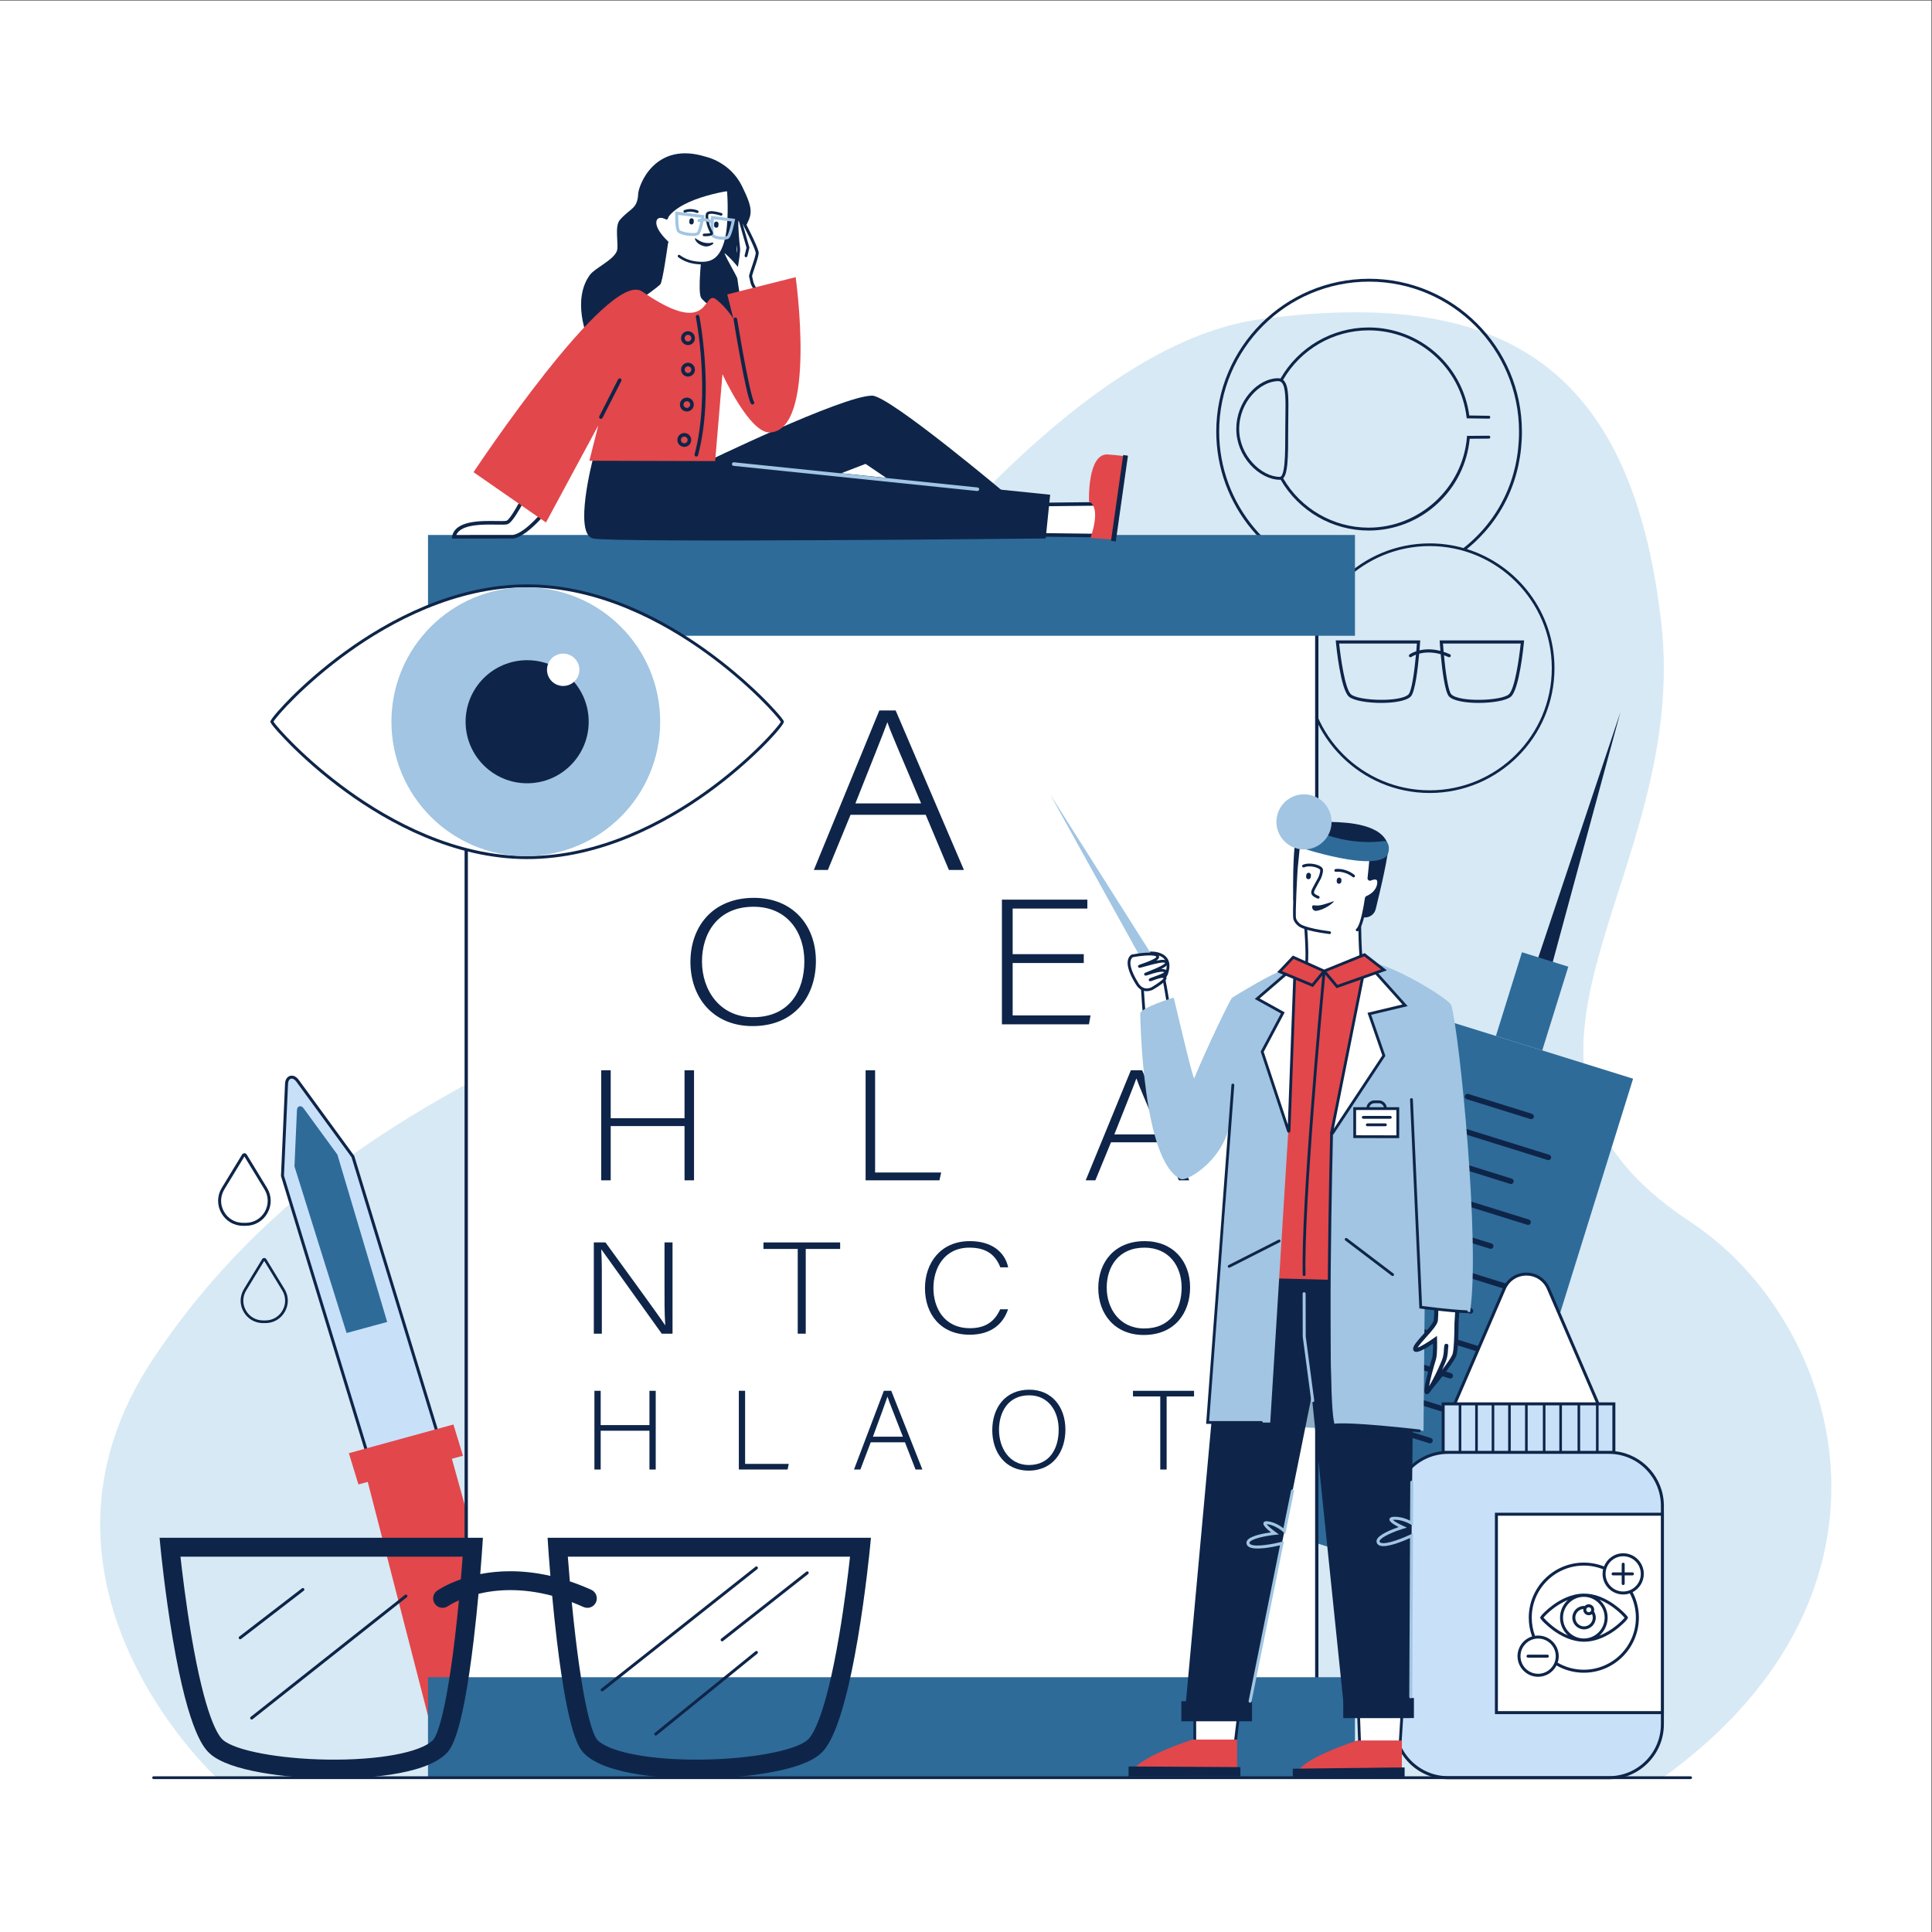 <?xml version="1.0" encoding="UTF-8" standalone="no"?>
<svg
   xmlns:dc="http://purl.org/dc/elements/1.1/"
   xmlns:cc="http://creativecommons.org/ns#"
   xmlns:rdf="http://www.w3.org/1999/02/22-rdf-syntax-ns#"
   xmlns:svg="http://www.w3.org/2000/svg"
   xmlns="http://www.w3.org/2000/svg"
   xmlns:sodipodi="http://sodipodi.sourceforge.net/DTD/sodipodi-0.dtd"
   xmlns:inkscape="http://www.inkscape.org/namespaces/inkscape"
   version="1.1"
   id="svg2"
   xml:space="preserve"
   width="2666.667"
   height="2666.667"
   viewBox="0 0 2666.667 2666.667"
   sodipodi:docname="4432.eps"><rect x="0" y="0" width="2666.667" height="2666.667" fill="#333333" stroke="none"/><defs
     id="defs6" /><sodipodi:namedview
     pagecolor="#ffffff"
     bordercolor="#666666"
     borderopacity="1"
     objecttolerance="10"
     gridtolerance="10"
     guidetolerance="10"
     inkscape:pageopacity="0"
     inkscape:pageshadow="2"
     inkscape:window-width="640"
     inkscape:window-height="480"
     id="namedview4" /><g
     id="g10"
     inkscape:groupmode="layer"
     inkscape:label="ink_ext_XXXXXX"
     transform="matrix(1.333,0,0,-1.333,0,2666.667)"><g
       id="g12"
       transform="scale(0.1)"><path
         d="M 20000,0 H 0 V 20000 H 20000 V 0"
         style="fill:#ffffff;fill-opacity:1;fill-rule:nonzero;stroke:none"
         id="path14" /><path
         d="m 2235.43,1605.6 c 0,0 -2192.039,2017.3 -646.41,4334.3 1545.63,2317 3719.09,2962.8 4408.46,3515.5 689.36,552.7 4059.62,6846.5 7062.42,7245.7 2463.6,327.4 3831.9,-448.7 4141,-3138.1 309.2,-2689.4 -2169.3,-4580.3 303.1,-6210.6 1545.6,-1019.1 2419.8,-3802.4 -285.9,-5754.5 l -14982.67,7.7"
         style="fill:#d7e9f4;fill-opacity:1;fill-rule:nonzero;stroke:none"
         id="path16" /><path
         d="m 15792.4,9684.2 986.1,2946.8 -782.3,-2888.9 z"
         style="fill:#0e2549;fill-opacity:1;fill-rule:nonzero;stroke:none"
         id="path18" /><path
         d="m 15255,3520.6 -2361.2,735.3 1654.9,5315 2361.2,-735.3 -1654.9,-5315"
         style="fill:#2e6b99;fill-opacity:1;fill-rule:nonzero;stroke:none"
         id="path20" /><path
         d="m 15969.2,9128.6 -479.7,149.3 269.9,867 479.7,-149.4 -269.9,-866.9"
         style="fill:#2e6b99;fill-opacity:1;fill-rule:nonzero;stroke:none"
         id="path22" /><path
         d="m 16033.1,7992.6 c -2.8,0 -5.7,0.5 -8.5,1.3 l -1225.8,382.3 c -14.9,4.6 -23.3,20.5 -18.6,35.5 4.7,14.9 20.5,23.2 35.5,18.6 L 16041.5,8048 c 14.9,-4.6 23.3,-20.5 18.6,-35.5 -3.8,-12.1 -15,-19.9 -27,-19.9"
         style="fill:#0e2549;fill-opacity:1;fill-rule:nonzero;stroke:none"
         id="path24" /><path
         d="m 15823.2,7321.4 c -2.8,0 -5.6,0.4 -8.5,1.3 l -1225.8,382.2 c -14.9,4.7 -23.2,20.6 -18.6,35.5 4.7,14.9 20.6,23.3 35.5,18.6 l 1225.8,-382.2 c 15,-4.7 23.3,-20.6 18.6,-35.5 -3.7,-12.1 -14.9,-19.9 -27,-19.9"
         style="fill:#0e2549;fill-opacity:1;fill-rule:nonzero;stroke:none"
         id="path26" /><path
         d="m 15854.6,8416.6 c -2.7,0 -5.6,0.4 -8.4,1.3 l -658.9,205.5 c -14.9,4.6 -23.2,20.5 -18.6,35.5 4.7,14.9 20.5,23.2 35.5,18.6 l 658.9,-205.5 c 14.9,-4.6 23.2,-20.5 18.6,-35.5 -3.8,-12.1 -15,-19.9 -27.1,-19.9"
         style="fill:#0e2549;fill-opacity:1;fill-rule:nonzero;stroke:none"
         id="path28" /><path
         d="m 15645.3,7745.2 c -2.8,0 -5.6,0.4 -8.4,1.3 L 14978,7952 c -15,4.6 -23.3,20.5 -18.6,35.4 4.6,15 20.5,23.3 35.4,18.7 l 658.9,-205.5 c 15,-4.7 23.3,-20.5 18.6,-35.5 -3.7,-12.1 -14.9,-19.9 -27,-19.9"
         style="fill:#0e2549;fill-opacity:1;fill-rule:nonzero;stroke:none"
         id="path30" /><path
         d="m 15614.1,6649.9 c -2.8,0 -5.6,0.4 -8.4,1.3 l -1225.9,382.2 c -14.9,4.7 -23.2,20.6 -18.6,35.5 4.7,14.9 20.6,23.3 35.5,18.6 l 1225.8,-382.2 c 15,-4.7 23.3,-20.6 18.6,-35.5 -3.7,-12.1 -14.9,-19.9 -27,-19.9"
         style="fill:#0e2549;fill-opacity:1;fill-rule:nonzero;stroke:none"
         id="path32" /><path
         d="m 15404.2,5978.6 c -2.8,0 -5.6,0.5 -8.4,1.3 L 14170,6362.2 c -15,4.6 -23.3,20.5 -18.7,35.4 4.7,15 20.6,23.3 35.5,18.7 L 15412.7,6034 c 14.9,-4.6 23.2,-20.5 18.6,-35.5 -3.8,-12.1 -15,-19.9 -27.1,-19.9"
         style="fill:#0e2549;fill-opacity:1;fill-rule:nonzero;stroke:none"
         id="path34" /><path
         d="m 15435.7,7073.9 c -2.8,0 -5.7,0.4 -8.5,1.3 l -658.8,205.4 c -15,4.7 -23.3,20.6 -18.7,35.5 4.7,14.9 20.6,23.3 35.5,18.6 l 658.9,-205.4 c 14.9,-4.7 23.3,-20.6 18.6,-35.5 -3.8,-12.1 -15,-19.9 -27,-19.9"
         style="fill:#0e2549;fill-opacity:1;fill-rule:nonzero;stroke:none"
         id="path36" /><path
         d="m 15226.3,6402.5 c -2.8,0 -5.6,0.4 -8.4,1.3 l -658.9,205.4 c -14.9,4.7 -23.3,20.5 -18.6,35.5 4.6,14.9 20.5,23.3 35.5,18.6 l 658.8,-205.4 c 15,-4.7 23.3,-20.6 18.7,-35.5 -3.8,-12.2 -15,-19.9 -27.1,-19.9"
         style="fill:#0e2549;fill-opacity:1;fill-rule:nonzero;stroke:none"
         id="path38" /><path
         d="m 15195.1,5307.1 c -2.8,0 -5.6,0.5 -8.4,1.3 l -1225.8,382.3 c -15,4.6 -23.3,20.5 -18.6,35.4 4.6,15 20.5,23.3 35.4,18.7 l 1225.9,-382.3 c 14.9,-4.6 23.2,-20.5 18.6,-35.4 -3.8,-12.2 -15,-20 -27.1,-20"
         style="fill:#0e2549;fill-opacity:1;fill-rule:nonzero;stroke:none"
         id="path40" /><path
         d="m 14985.3,4635.9 c -2.8,0 -5.7,0.4 -8.5,1.3 L 13751,5019.4 c -15,4.7 -23.3,20.6 -18.6,35.5 4.6,14.9 20.5,23.3 35.5,18.6 l 1225.8,-382.2 c 14.9,-4.7 23.3,-20.6 18.6,-35.5 -3.8,-12.1 -15,-19.9 -27,-19.9"
         style="fill:#0e2549;fill-opacity:1;fill-rule:nonzero;stroke:none"
         id="path42" /><path
         d="m 15016.7,5731.1 c -2.8,0 -5.6,0.4 -8.4,1.3 l -658.9,205.5 c -14.9,4.6 -23.3,20.5 -18.6,35.4 4.6,15 20.5,23.3 35.5,18.7 l 658.8,-205.5 c 15,-4.6 23.3,-20.5 18.6,-35.5 -3.7,-12.1 -14.9,-19.9 -27,-19.9"
         style="fill:#0e2549;fill-opacity:1;fill-rule:nonzero;stroke:none"
         id="path44" /><path
         d="m 14807.3,5059.7 c -2.7,0 -5.6,0.4 -8.4,1.3 l -658.9,205.4 c -14.9,4.7 -23.2,20.6 -18.6,35.5 4.7,15 20.6,23.3 35.5,18.6 l 658.9,-205.4 c 14.9,-4.7 23.2,-20.5 18.6,-35.5 -3.8,-12.1 -15,-19.9 -27.1,-19.9"
         style="fill:#0e2549;fill-opacity:1;fill-rule:nonzero;stroke:none"
         id="path46" /><path
         d="m 12831.1,15562.8 c 0,279.2 217.2,495.8 404.1,495.8 14.6,0 26.4,-4.7 35.9,-14.4 43.3,-44 41.2,-185.7 38.8,-349.7 -0.6,-42.3 -1.3,-86.1 -1.3,-131.7 v -2.3 c 0,-137.2 0,-266.9 -8.8,-358.1 -11.3,-117.8 -34.4,-135.3 -47.1,-135.3 -191,0 -421.6,221.1 -421.6,495.7 z m 2585.2,-69.5 c -0.1,0 -0.1,0 -0.1,0 l -225.6,-1.7 -1.2,-13.7 c -43.2,-525.1 -490.3,-936.6 -1018,-936.6 -364.1,0 -702.2,195.6 -884.6,510.9 27.4,28 37.3,90.8 42.8,147.3 8.9,92.7 8.9,223 8.9,361 v 2.3 c 0,45.4 0.7,89 1.3,131.3 2.7,184.7 4.7,318.2 -47.4,371.1 -2.2,2.2 -4.5,4.2 -6.8,6.1 182,316.6 520.8,513 885.8,513 516.5,0 952.4,-386.1 1014.1,-898 l 1.6,-13 229,-3.4 c 0,0 0.1,0 0.2,0 8.1,0 14.8,6.5 14.9,14.7 0.2,8.3 -6.4,15.1 -14.7,15.2 l -202.9,3 c -69.3,520.5 -515,911.4 -1042.2,911.4 -376,0 -725.1,-202.6 -912.4,-529 -7.4,2.2 -15.4,3.3 -23.8,3.3 -103.9,0 -211.9,-56.5 -296.6,-154.8 -88.6,-103 -137.4,-234.7 -137.4,-370.9 0,-135.3 52,-267.1 146.4,-371.2 87.9,-96.7 201.9,-154.4 305.1,-154.4 2.7,0 5.3,0.3 7.8,0.7 187.6,-324.9 535.8,-526.5 910.9,-526.5 265.6,0 519.1,99.4 714,279.7 190.4,176.2 308.2,413.9 332.6,670.8 l 198.4,1.5 c 8.2,0 14.9,6.8 14.8,15 0,8.3 -6.7,14.9 -14.9,14.9"
         style="fill:#0e2549;fill-opacity:1;fill-rule:nonzero;stroke:none"
         id="path48" /><path
         d="m 15624.1,12815.9 c -77.2,-68.7 -513.3,-83.8 -596.4,-0.7 -31.7,31.7 -59.7,230 -76.4,405.2 15.7,-5.5 31.8,-11.8 48.4,-19.3 2.1,-1 4.4,-1.4 6.6,-1.4 6.1,0 12,3.5 14.7,9.5 3.6,8.1 0,17.6 -8.1,21.3 -22.4,10.1 -44,18.3 -64.8,25.1 -2.7,30.1 -5,59.1 -6.9,86 h 805 c -14.8,-143.2 -60.5,-471 -122.1,-525.7 z m -1039.2,-0.7 c -83.2,-83.1 -519.2,-68 -596.5,0.7 -61.5,54.7 -107.2,382.5 -122.1,525.7 h 805 c -1.7,-25.1 -3.8,-52 -6.3,-80 -42.8,-14.1 -67.1,-30.9 -69.6,-32.7 -7.3,-5.1 -9,-15.2 -3.8,-22.5 5.1,-7.2 15.2,-8.9 22.5,-3.7 0.5,0.3 17.2,11.8 47.7,23.2 -16.6,-176.5 -44.9,-378.7 -76.9,-410.7 z m 321.9,558.6 1.1,-17.1 c 0.8,-12 3.1,-45.9 7,-91.5 -89.3,23.1 -162.8,18.2 -216.7,5.7 3.6,42.7 5.7,74.3 6.5,85.8 l 1.1,17.1 h -875 l 1.7,-17.6 c 4.7,-49.8 49.2,-488.5 134.5,-564.4 46.5,-41.3 192.4,-65.2 335,-65.2 131.4,0 260.1,20.3 305.6,65.8 45,45 73.7,290.6 87.6,444.1 52.4,13.7 128.5,20.8 222.7,-5.6 14,-153.7 42.6,-394.1 87,-438.5 45.6,-45.5 174.2,-65.8 305.6,-65.8 142.6,0 288.6,23.9 335,65.2 85.4,75.9 129.8,514.6 134.6,564.4 l 1.7,17.6 h -875"
         style="fill:#0e2549;fill-opacity:1;fill-rule:nonzero;stroke:none"
         id="path50" /><path
         d="m 14803.6,11821.7 c -697.3,0 -1264.5,567.2 -1264.5,1264.5 0,346.9 140.5,661.7 367.5,890.4 22.9,-4 46,-7.4 69.2,-10.4 0.7,-0.1 1.3,-0.1 1.9,-0.1 7.5,0 13.9,5.5 14.9,13.1 1,8.2 -4.8,15.6 -13,16.7 -15.6,1.9 -31,4.2 -46.4,6.7 226.8,215.6 533.4,348.1 870.4,348.1 697.2,0 1264.5,-567.3 1264.5,-1264.5 0,-697.3 -567.3,-1264.5 -1264.5,-1264.5 z m -2179.8,3714.4 c 0,856.1 696.5,1552.6 1552.6,1552.6 856.1,0 1552.5,-696.5 1552.5,-1552.6 0,-484.5 -204.1,-912.7 -574.7,-1206 -111.5,31.5 -229.1,48.4 -350.6,48.4 -351.8,0 -671.2,-141.4 -904.4,-370.2 -732.6,131.9 -1275.4,774.7 -1275.4,1527.8 z m 2565.1,-1216.3 c 367.7,298.6 569.9,729.6 569.9,1216.3 0,872.6 -709.9,1582.5 -1582.4,1582.5 -872.6,0 -1582.5,-709.9 -1582.5,-1582.5 0,-760.6 543.3,-1411 1279.8,-1553.5 -224.3,-232.5 -362.4,-548.6 -362.4,-896.4 0,-712.6 579.7,-1292.3 1292.3,-1292.3 712.6,0 1292.3,579.7 1292.3,1292.3 0,578.4 -382,1069.3 -907,1233.6"
         style="fill:#0e2549;fill-opacity:1;fill-rule:nonzero;stroke:none"
         id="path52" /><path
         d="m 2966.96,8783.7 -42.14,-954.3 1407.68,-4607.2 729.2,200.2 -1407.68,4607.2 -573.6,785.2 c -44.61,61.1 -110.19,43.1 -113.46,-31.1"
         style="fill:#c8e1f9;fill-opacity:1;fill-rule:nonzero;stroke:none"
         id="path54" /><path
         d="M 2940.38,7831.4 4342.89,3241 5042.27,3433.1 3640,8022.6 3067.94,8805.7 c -17.05,23.4 -38.68,34.6 -56.39,29.2 -17.05,-5.2 -27.95,-24.6 -29.15,-51.9 z m 1381.73,-4628.1 -1412.84,4624.2 42.25,956.9 15.44,-0.7 -15.44,0.7 c 1.81,41 20.91,71 51.09,80.1 30.66,9.3 65.27,-6.3 90.3,-40.5 l 575.13,-787.3 0.76,-2.5 1412.33,-4622.5 -759.02,-208.4"
         style="fill:#0e2549;fill-opacity:1;fill-rule:nonzero;stroke:none"
         id="path56" /><path
         d="m 3074.72,8509.6 -25.68,-581.6 539.59,-1725.7 420.58,114.3 -515.77,1733.4 -349.57,478.6 c -27.19,37.2 -67.16,26.2 -69.15,-19"
         style="fill:#2e6b99;fill-opacity:1;fill-rule:nonzero;stroke:none"
         id="path58" /><path
         d="m 4793.8,4931.4 -1082.49,-297.2 -98.88,323.7 1082.5,297.2 98.87,-323.7"
         style="fill:#e2474b;fill-opacity:1;fill-rule:nonzero;stroke:none"
         id="path60" /><path
         d="m 5168.81,3138.4 -707.92,-1012.3 -707.92,2748.4 867,238.1 548.84,-1974.2"
         style="fill:#e2474b;fill-opacity:1;fill-rule:nonzero;stroke:none"
         id="path62" /><path
         d="m 2532.98,8034.2 v 0 0 z m -2.29,-3.8 -207.7,-341 c -43.42,-71.3 -44.93,-157.3 -4.04,-230.1 40.88,-72.8 115.13,-116.2 198.61,-116.2 h 26.26 c 83.47,0 157.73,43.4 198.62,116.2 40.89,72.8 39.37,158.8 -4.05,230.1 z m 13.13,-718.2 h -26.26 c -94.8,0 -179.13,49.3 -225.56,132 -46.44,82.6 -44.72,180.3 4.6,261.3 l 209.99,344.8 c 5.16,8.4 14.17,13.5 24.1,13.5 v 0 c 9.94,0 18.94,-5.1 24.1,-13.5 l 210,-344.8 c 49.31,-81 51.03,-178.7 4.59,-261.3 -46.43,-82.7 -130.76,-132 -225.56,-132"
         style="fill:#0e2549;fill-opacity:1;fill-rule:nonzero;stroke:none"
         id="path64" /><path
         d="m 2737.93,6952.6 h -0.01 0.01 z m -2.06,-3.4 -186.35,-306 c -38.96,-63.9 -40.32,-141.1 -3.63,-206.4 36.69,-65.3 103.3,-104.3 178.21,-104.3 h 23.55 c 74.9,0 141.52,39 178.21,104.3 36.68,65.3 35.33,142.5 -3.63,206.4 z m 11.78,-644.4 h -23.55 c -85.07,0 -160.72,44.3 -202.39,118.4 -41.66,74.2 -40.12,161.8 4.13,234.5 l 188.41,309.3 c 4.64,7.6 12.72,12.2 21.63,12.2 8.91,0 16.99,-4.6 21.62,-12.2 l 188.41,-309.3 c 44.25,-72.7 45.79,-160.3 4.12,-234.5 -41.66,-74.1 -117.32,-118.4 -202.38,-118.4"
         style="fill:#0e2549;fill-opacity:1;fill-rule:nonzero;stroke:none"
         id="path66" /><path
         d="M 13634.6,1609.9 H 4827.52 v 12352 h 8807.08 v -12352"
         style="fill:#ffffff;fill-opacity:1;fill-rule:nonzero;stroke:none"
         id="path68" /><path
         d="M 4844.64,1627 H 13617.5 V 13944.8 H 4844.64 Z m 8807.06,-34.2 H 4810.4 V 13979 h 8841.3 V 1592.8"
         style="fill:#0e2549;fill-opacity:1;fill-rule:nonzero;stroke:none"
         id="path70" /><path
         d="M 14030.2,13421.9 H 4431.89 v 1043.7 h 9598.31 v -1043.7"
         style="fill:#2e6b99;fill-opacity:1;fill-rule:nonzero;stroke:none"
         id="path72" /><path
         d="M 14030.2,1594.5 H 4431.89 V 2638.2 H 14030.2 V 1594.5"
         style="fill:#2e6b99;fill-opacity:1;fill-rule:nonzero;stroke:none"
         id="path74" /><path
         d="m 7268.76,10049.8 c 0,-297 183.54,-577.3 529.99,-577.3 373.27,0 530,272.9 530,579.1 0,300.6 -177.36,564.4 -525.87,564.4 -371.21,0 -534.12,-274.8 -534.12,-566.2 z m 1179.59,3.6 c 0,-352.2 -210.34,-673.1 -655.79,-673.1 -406.25,0 -643.41,293.2 -643.41,663.9 0,365.2 228.91,664 657.85,664 395.95,0 641.35,-278.5 641.35,-654.8"
         style="fill:#0e2549;fill-opacity:1;fill-rule:nonzero;stroke:none"
         id="path76" /><path
         d="m 11222,10033.2 h -736.3 v -542.3 h 806.4 l -16.5,-92.2 h -901.2 v 1291 h 884.7 v -92.2 h -773.4 v -472.1 h 736.3 v -92.2"
         style="fill:#0e2549;fill-opacity:1;fill-rule:nonzero;stroke:none"
         id="path78" /><path
         d="m 6225.28,8922.8 h 98.29 v -496.5 h 764.49 v 496.5 h 98.29 V 7783.2 h -98.29 v 561.7 h -764.49 v -561.7 h -98.29 v 1139.6"
         style="fill:#0e2549;fill-opacity:1;fill-rule:nonzero;stroke:none"
         id="path80" /><path
         d="m 8962.93,8922.8 h 98.3 V 7864.6 h 684.4 l -18.2,-81.4 h -764.5 v 1139.6"
         style="fill:#0e2549;fill-opacity:1;fill-rule:nonzero;stroke:none"
         id="path82" /><path
         d="m 12008.2,8258.6 c -142,338.6 -214.8,501.4 -240.3,577.9 h -1.8 c -31,-86.3 -112.9,-288.1 -227.5,-577.9 z m -504.2,-81.4 -162,-394 h -100.1 l 467.8,1139.6 h 116.5 L 12314,7783.2 h -107.4 l -165.7,394 H 11504"
         style="fill:#0e2549;fill-opacity:1;fill-rule:nonzero;stroke:none"
         id="path84" /><path
         d="m 6148.76,6195.4 v 944.8 h 120.75 c 164.5,-226.8 550.87,-754.5 617.28,-857 h 1.51 c -9.06,136.3 -7.55,275.3 -7.55,429.2 v 427.8 h 83.01 v -944.8 h -111.68 c -156.97,218.7 -549.37,768 -624.83,871.9 h -1.51 c 7.54,-124.2 6.03,-261.8 6.03,-433.2 v -438.7 h -83.01"
         style="fill:#0e2549;fill-opacity:1;fill-rule:nonzero;stroke:none"
         id="path86" /><path
         d="m 8260.13,7072.7 h -354.67 v 67.5 h 793.86 v -67.5 h -356.18 v -877.3 h -83.01 v 877.3"
         style="fill:#0e2549;fill-opacity:1;fill-rule:nonzero;stroke:none"
         id="path88" /><path
         d="m 10437.9,6447.8 c -49.8,-149.8 -173.5,-263.2 -396.9,-263.2 -303.38,0 -463.36,216 -463.36,481.9 0,255 156.96,487.2 464.86,487.2 227.9,0 362.2,-113.4 396.9,-271.3 h -81.5 c -48.3,122.8 -137.3,203.8 -319.9,203.8 -262.64,0 -372.82,-214.6 -372.82,-418.4 0,-202.4 108.66,-415.7 378.82,-415.7 172,0 259.6,79.7 312.4,195.7 h 81.5"
         style="fill:#0e2549;fill-opacity:1;fill-rule:nonzero;stroke:none"
         id="path90" /><path
         d="m 11459.6,6671.9 c 0,-217.3 134.3,-422.5 387.9,-422.5 273.1,0 387.8,199.8 387.8,423.8 0,220 -129.8,413 -384.8,413 -271.7,0 -390.9,-201.1 -390.9,-414.3 z m 863.3,2.7 c 0,-257.8 -154,-492.7 -480,-492.7 -297.3,0 -470.8,214.6 -470.8,485.9 0,267.2 167.5,485.9 481.4,485.9 289.8,0 469.4,-203.8 469.4,-479.1"
         style="fill:#0e2549;fill-opacity:1;fill-rule:nonzero;stroke:none"
         id="path92" /><path
         d="m 9537.86,11686 c -205.79,490.8 -311.32,726.7 -348.26,837.6 h -2.63 c -44.85,-125 -163.57,-417.6 -329.78,-837.6 z m -730.8,-117.9 -234.8,-571 h -145.11 l 678.03,1651.6 h 168.85 l 707.05,-1651.6 h -155.66 l -240.08,571 h -778.28"
         style="fill:#0e2549;fill-opacity:1;fill-rule:nonzero;stroke:none"
         id="path94" /><path
         d="m 6154.95,5603.8 h 64.92 v -355.1 h 504.87 v 355.1 h 64.91 v -815 h -64.91 v 401.7 h -504.87 v -401.7 h -64.92 v 815"
         style="fill:#0e2549;fill-opacity:1;fill-rule:nonzero;stroke:none"
         id="path96" /><path
         d="m 7650.37,5603.8 h 64.92 V 4847 h 451.98 l -12.02,-58.2 h -504.88 v 815"
         style="fill:#0e2549;fill-opacity:1;fill-rule:nonzero;stroke:none"
         id="path98" /><path
         d="m 9348.93,5128.8 c -93.76,242.1 -141.85,358.6 -158.68,413.3 h -1.2 c -20.43,-61.7 -74.53,-206.1 -150.26,-413.3 z m -332.98,-58.2 -106.99,-281.8 h -66.11 l 308.94,815 h 76.93 l 322.16,-815 h -70.92 l -109.39,281.8 h -354.62"
         style="fill:#0e2549;fill-opacity:1;fill-rule:nonzero;stroke:none"
         id="path100" /><path
         d="m 10344.3,5199.8 c 0,-187.4 107,-364.4 308.9,-364.4 217.6,0 308.9,172.3 308.9,365.6 0,189.7 -103.3,356.2 -306.5,356.2 -216.4,0 -311.3,-173.5 -311.3,-357.4 z m 687.6,2.3 c 0,-222.3 -122.7,-424.9 -382.3,-424.9 -236.8,0 -375.1,185.1 -375.1,419.1 0,230.5 133.5,419.1 383.5,419.1 230.8,0 373.9,-175.8 373.9,-413.3"
         style="fill:#0e2549;fill-opacity:1;fill-rule:nonzero;stroke:none"
         id="path102" /><path
         d="m 12014,5545.6 h -282.5 v 58.2 h 632.3 v -58.2 h -283.7 v -756.8 h -66.1 v 756.8"
         style="fill:#0e2549;fill-opacity:1;fill-rule:nonzero;stroke:none"
         id="path104" /><path
         d="m 16660.1,1597.9 h -1666 c -305.5,0 -553.2,247.7 -553.2,553.2 v 2262.1 c 0,305.5 247.7,553.2 553.2,553.2 h 1666 c 305.5,0 553.2,-247.7 553.2,-553.2 V 2151.1 c 0,-305.5 -247.7,-553.2 -553.2,-553.2"
         style="fill:#c8e1f9;fill-opacity:1;fill-rule:nonzero;stroke:none"
         id="path106" /><path
         d="m 16710.9,4966.4 h -1767.6 v 502.3 h 1767.6 v -502.3"
         style="fill:#c8e1f9;fill-opacity:1;fill-rule:nonzero;stroke:none"
         id="path108" /><path
         d="m 15576.6,6662 -514.1,-1193.3 h 1484.7 l -514,1193.3 c -86.3,200.3 -370.3,200.3 -456.6,0"
         style="fill:#ffffff;fill-opacity:1;fill-rule:nonzero;stroke:none"
         id="path110" /><path
         d="m 17197.9,2151.1 c 0,-296.5 -241.3,-537.8 -537.8,-537.8 h -1666 c -296.5,0 -537.8,241.3 -537.8,537.8 v 2262.1 c 0,296.5 241.3,537.8 537.8,537.8 h 1666 c 296.5,0 537.8,-241.3 537.8,-537.8 z m -2239.2,3302.2 h 145.6 v -471.4 h -145.6 z m 632.1,1202.6 c 37.4,86.9 119.5,140.9 214.1,140.9 94.6,0 176.6,-54 214.1,-140.9 l 504.7,-1171.7 H 15086 Z m 771,-1202.6 h 163.9 v -471.4 h -163.9 z m -188.7,0 h 161.7 v -471.4 h -161.7 z m -170.6,0 h 143.7 v -471.4 h -143.7 z m -184.1,0 h 157.1 v -471.4 h -157.1 z m -175.2,0 h 148.2 v -471.4 h -148.2 z m -170.6,0 h 143.7 v -471.4 h -143.7 z m -170.7,0 h 143.7 v -471.4 h -143.7 z m -170.7,0 h 143.7 v -471.4 h -143.7 z m 1564.3,0 v -471.4 h -142.9 v 471.4 h 18.1 z m 30.9,-475.4 v 506.3 h -169 l -510.1,1184 c -42.3,98.4 -135.3,159.5 -242.4,159.5 -107.2,0 -200.1,-61.1 -242.5,-159.5 l -510,-1184 h -124.6 v -506.3 c -282.4,-32.9 -502.4,-273.6 -502.4,-564.7 V 2151.1 c 0,-313.6 255.1,-568.7 568.7,-568.7 h 1666 c 313.6,0 568.7,255.1 568.7,568.7 v 2262.1 c 0,291.1 -220,531.8 -502.4,564.7"
         style="fill:#0e2549;fill-opacity:1;fill-rule:nonzero;stroke:none"
         id="path112" /><path
         d="m 17202.6,2268.4 h -1718.8 v 2054.4 h 1718.8 V 2268.4"
         style="fill:#ffffff;fill-opacity:1;fill-rule:nonzero;stroke:none"
         id="path114" /><path
         d="m 15510,2287 h 1687.9 V 4310.5 H 15510 Z m 1718.8,-31 h -1749.7 v 2085.4 h 1749.7 V 2256"
         style="fill:#0e2549;fill-opacity:1;fill-rule:nonzero;stroke:none"
         id="path116" /><path
         d="m 16560.7,3068.4 c 52.4,45.3 85.6,112.1 85.6,186.5 0,74.4 -33.2,141.2 -85.6,186.4 137.4,-53.8 237.5,-160 261.3,-187.2 -24,-29.6 -125.6,-132.8 -261.3,-185.7 z m -578.5,187.1 c 24.3,30.2 122,129.1 252.8,182.5 -50.1,-45.1 -81.7,-110.5 -81.7,-183.1 0,-72.6 31.6,-138 81.7,-183.1 -133,54.7 -229.4,157.1 -252.8,183.7 z m 417.6,-216.2 c -118.9,0 -215.6,96.7 -215.6,215.6 0,118.9 96.7,215.6 215.6,215.6 118.9,0 215.6,-96.7 215.6,-215.6 0,-118.9 -96.7,-215.6 -215.6,-215.6 z m 423.4,259.6 c -47.1,48.1 -216.6,205 -421.1,205 -130.5,0 -245.7,-63.5 -319.5,-116.7 -65.5,-47.4 -134.9,-115.4 -134.9,-132.3 0,-15.9 70.6,-84.7 134.9,-131.4 73.9,-53.7 189.3,-117.7 319.5,-117.7 130.7,0 245.8,63.2 319.3,116.3 65.3,47 134.7,115.1 135.1,132.5 0.1,5.1 0.2,10 -33.3,44.3"
         style="fill:#0e2549;fill-opacity:1;fill-rule:nonzero;stroke:none"
         id="path118" /><path
         d="m 16402.1,3164.5 c -49.8,0 -90.4,40.6 -90.4,90.4 0,47.3 36.6,86.2 82.9,90 -0.3,-2.7 -0.6,-5.4 -0.6,-8.1 0,-31.3 25.4,-56.7 56.7,-56.7 12.7,0 24.5,4.3 34,11.5 5.1,-11.4 7.7,-23.8 7.7,-36.7 0,-49.8 -40.5,-90.4 -90.3,-90.4 z m 48.6,198 c 14.2,0 25.7,-11.5 25.7,-25.7 0,-14.2 -11.5,-25.8 -25.7,-25.8 -14.2,0 -25.8,11.6 -25.8,25.8 0,14.2 11.6,25.7 25.8,25.7 z m 54,-42.9 c 1.7,5.4 2.6,11.2 2.6,17.2 0,31.2 -25.4,56.7 -56.6,56.7 -16.1,0 -30.6,-6.8 -40.9,-17.6 -2.5,0.2 -5.1,0.3 -7.7,0.3 -66.9,0 -121.3,-54.4 -121.3,-121.3 0,-66.9 54.4,-121.3 121.3,-121.3 66.9,0 121.3,54.4 121.3,121.3 0,23.3 -6.5,45.5 -18.7,64.7"
         style="fill:#0e2549;fill-opacity:1;fill-rule:nonzero;stroke:none"
         id="path120" /><path
         d="m 16022.4,2840.7 h -200.6 c -8.5,0 -15.4,6.9 -15.4,15.4 0,8.6 6.9,15.5 15.4,15.5 h 200.6 c 8.6,0 15.5,-6.9 15.5,-15.5 0,-8.5 -6.9,-15.4 -15.5,-15.4"
         style="fill:#0e2549;fill-opacity:1;fill-rule:nonzero;stroke:none"
         id="path122" /><path
         d="m 16938.9,3254.9 c 0,-297.3 -241.8,-539.2 -539.1,-539.2 -95.5,0 -188.9,25.2 -270.9,73 7.1,21.2 11.1,43.9 11.1,67.4 0,117.7 -95.7,213.4 -213.4,213.4 -10.9,0 -21.6,-1.1 -32.1,-2.7 -22.4,60 -33.9,123.2 -33.9,188.1 0,297.3 241.9,539.1 539.2,539.1 69.2,0 136.3,-13 199.7,-38.4 -3.5,-15.3 -5.5,-31.1 -5.5,-47.4 0,-117.7 95.7,-213.4 213.4,-213.4 24.2,0 47.3,4.2 69,11.7 40.8,-77.1 62.5,-163.8 62.5,-251.6 z m -1012.3,-581.2 c -100.6,0 -182.5,81.8 -182.5,182.4 0,100.6 81.9,182.5 182.5,182.5 100.6,0 182.5,-81.9 182.5,-182.5 0,-100.6 -81.9,-182.4 -182.5,-182.4 z m 880.8,1217 c 100.6,0 182.5,-81.9 182.5,-182.5 0,-100.6 -81.9,-182.5 -182.5,-182.5 -100.6,0 -182.5,81.9 -182.5,182.5 0,100.6 81.9,182.5 182.5,182.5 z m 213.4,-182.5 c 0,117.7 -95.8,213.4 -213.4,213.4 -90.5,0 -167.8,-56.7 -198.8,-136.4 -66.4,26.3 -136.5,39.8 -208.8,39.8 -314.3,0 -570.1,-255.8 -570.1,-570.1 0,-67.2 11.6,-132.6 34.3,-194.8 -87.2,-26.8 -150.8,-108.1 -150.8,-204 0,-117.6 95.7,-213.4 213.4,-213.4 83,0 155,47.8 190.2,117.3 85.9,-49.2 183.4,-75.2 283,-75.2 314.3,0 570,255.7 570,570.1 0,92 -22.3,182.9 -64.7,263.8 68.6,35.6 115.7,107.1 115.7,189.5"
         style="fill:#0e2549;fill-opacity:1;fill-rule:nonzero;stroke:none"
         id="path124" /><path
         d="m 16903.2,3723.7 h -80.3 v 84.8 c 0,8.5 -7,15.5 -15.5,15.5 -8.5,0 -15.5,-7 -15.5,-15.5 v -84.8 h -89.3 c -8.5,0 -15.5,-7 -15.5,-15.5 0,-8.5 7,-15.5 15.5,-15.5 h 89.3 v -84.8 c 0,-8.5 7,-15.5 15.5,-15.5 8.5,0 15.5,7 15.5,15.5 v 84.8 h 80.3 c 8.6,0 15.5,7 15.5,15.5 0,8.5 -6.9,15.5 -15.5,15.5"
         style="fill:#0e2549;fill-opacity:1;fill-rule:nonzero;stroke:none"
         id="path126" /><path
         d="m 12799.9,9545.1 c -93.6,-168.6 -420.5,-870.5 -488.8,-924 -68.4,-53.5 -236.4,1202.4 -262.1,1249.1 -33.6,60.8 -87.5,-59.6 -80.5,-4 8.2,65.1 -139.8,-111.8 -139.8,-102.3 0,108.6 50.9,-1618.7 495.2,-1709.8 444.4,-91.1 506.3,1199.2 506.3,1199.2 0,0 84,497.5 -30.3,291.8"
         style="fill:#ffffff;fill-opacity:1;fill-rule:nonzero;stroke:none"
         id="path128" /><path
         d="m 11954.3,9871.9 v 0 z m 845.6,-326.8 h 0.1 z m -955.6,212 c 0.3,-4.7 0.7,-10.7 1.1,-17.8 20.6,-339.4 55.2,-640.1 102.9,-893.6 89.6,-476.2 220.5,-745 378.6,-777.4 59.2,-12.2 112.5,0.9 162.7,40 278.4,216.1 325.7,1136.4 326.1,1145.7 l 0.2,1.7 c 22.9,135.7 38.1,292.6 24.8,322.8 -4.3,-3.7 -13.3,-13.7 -28.1,-40.5 -30.8,-55.3 -86.5,-167.9 -151.1,-298.3 -166.1,-335.5 -296.7,-594.9 -341.5,-630 -6.2,-4.9 -14,-6.1 -21.2,-3.3 -47.2,18.5 -102.7,310.3 -201.9,916.8 -27.2,166.7 -53,324.1 -60.7,340.1 -1.9,3.4 -5.7,9.4 -9.7,10 -8.3,1.2 -22.7,-13.2 -30.6,-20.9 -10.9,-10.8 -20.4,-20.1 -32.5,-14.1 -9.6,4.8 -10.5,15.1 -10,23.4 -21.9,-14.7 -66,-60.5 -84.2,-79.5 -11.5,-11.8 -19.2,-19.8 -24.9,-25.1 z M 12368,8035 c -15.4,0 -31,1.6 -47,4.9 -172.9,35.5 -307.9,304.8 -401.2,800.4 -47.9,254.7 -82.7,556.6 -103.3,897.2 -0.4,5.9 -0.7,11.3 -1,15.8 l -1.1,0.4 -0.2,10.2 c 0,12.6 4.8,19.1 14.2,19.4 0.5,0 0.9,0 1.3,0 5.2,5.2 12.2,12.4 18.6,19.1 72.7,75.5 102.2,100.6 123,90.7 4.3,-2.1 8.9,-6 10.9,-13.6 13.1,12.3 29.5,25.3 48.5,22.5 12.5,-1.9 22.9,-10.2 31,-24.8 8.7,-16 24.4,-108.5 63.8,-349.3 48.1,-293.9 136.4,-834.2 181.1,-891.3 49.3,51.1 210.3,376.4 328.9,616 64.7,130.7 120.6,243.5 151.7,299.5 18.9,34 39.5,64.3 62.9,56 17.4,-6 34.4,-26.3 17.1,-191 -8.3,-78.5 -21.1,-156.4 -22.6,-165.4 -2.4,-49.2 -50.2,-943.5 -337.2,-1166.3 -43.1,-33.6 -89.9,-50.4 -139.4,-50.4"
         style="fill:#0e2549;fill-opacity:1;fill-rule:nonzero;stroke:none"
         id="path130" /><path
         d="m 12371,2277.9 0.6,-303.5 h 420.5 l 35.1,288 -456.2,15.5"
         style="fill:#ffffff;fill-opacity:1;fill-rule:nonzero;stroke:none"
         id="path132" /><path
         d="m 12386,1988.8 h 393.3 l 31.6,259.6 -425.4,14.5 z m 419,-28.9 h -447.9 l -0.6,333 487,-16.6 -38.5,-316.4"
         style="fill:#0e2549;fill-opacity:1;fill-rule:nonzero;stroke:none"
         id="path134" /><path
         d="m 13851.4,5796.6 c 0,-14.5 0,-592.2 0,-592.2 l -517.1,31.6 74.8,536.6 442.3,24"
         style="fill:#8daec4;fill-opacity:1;fill-rule:nonzero;stroke:none"
         id="path136" /><path
         d="m 12348.5,1992.7 c 0,0 -607.9,-192.9 -628.8,-351.9 h 1089.9 v 351.9 h -461.1"
         style="fill:#e2474b;fill-opacity:1;fill-rule:nonzero;stroke:none"
         id="path138" /><path
         d="m 14066.3,2271.3 11.5,-307.1 h 420.6 l 19.9,313.7 -452,-6.6"
         style="fill:#ffffff;fill-opacity:1;fill-rule:nonzero;stroke:none"
         id="path140" /><path
         d="m 14091.8,1978.7 h 393 l 18.1,284.5 -421.5,-6.2 z m 420.2,-29 h -448.1 l -12.6,335.9 482.5,7 -21.8,-342.9"
         style="fill:#0e2549;fill-opacity:1;fill-rule:nonzero;stroke:none"
         id="path142" /><path
         d="m 14054.7,1982.5 c 0,0 -607.8,-192.9 -628.7,-351.9 h 1089.9 v 351.9 h -461.2"
         style="fill:#e2474b;fill-opacity:1;fill-rule:nonzero;stroke:none"
         id="path144" /><path
         d="m 13386.3,1691 v -91.4 h 1158 v 104.5 l -1158,-13.1"
         style="fill:#0e2549;fill-opacity:1;fill-rule:nonzero;stroke:none"
         id="path146" /><path
         d="m 12843.7,1707.2 v -97.4 h -1158.1 v 104.5 l 1158.1,-7.1"
         style="fill:#0e2549;fill-opacity:1;fill-rule:nonzero;stroke:none"
         id="path148" /><path
         d="m 13926.9,2215.4 h 669.3 l 57.1,5365.2 -1929.5,-333.2 -459.2,-5032 h 644.4 l 674.5,3343.3 -77.2,733 420.6,-4076.3"
         style="fill:#0e2549;fill-opacity:1;fill-rule:nonzero;stroke:none"
         id="path150" /><path
         d="m 13508.9,10532 c 0,0 47.3,-497.3 7.5,-552.3 -39.8,-55 -269.4,-156.3 -269.4,-156.3 l 385,-1131.9 822.1,79.4 53.3,841.6 c 0,0 -375.2,305.7 -397.9,368.5 -31.3,86.8 -31.4,551 -31.4,551 h -569.2"
         style="fill:#ffffff;fill-opacity:1;fill-rule:nonzero;stroke:none"
         id="path152" /><path
         d="m 13622,8675.9 -3.7,10.9 -389.3,1144.5 12.2,5.4 c 62.8,27.7 232.7,109 263.5,151.5 26.6,36.8 7.8,352.2 -10.3,542.4 -0.7,8 5.1,15 13.1,15.8 8,0.8 15,-5.1 15.8,-13.1 8,-83.9 45.8,-505.5 4.9,-562.1 -36.9,-51 -211.7,-132.4 -263.2,-155.7 l 377,-1108.5 798.4,77.2 52.1,821.8 c -58.7,48 -374.2,307.8 -396.6,370.1 -31.8,88.2 -32.3,536.8 -32.3,555.9 0,8 6.5,14.5 14.5,14.5 8,0 14.5,-6.5 14.5,-14.5 0,-4.6 0.4,-462.6 30.5,-546.1 15.7,-43.3 243.9,-240.3 393.5,-362.2 l 5.7,-4.7 -54.5,-861.3 -845.8,-81.8"
         style="fill:#0e2549;fill-opacity:1;fill-rule:nonzero;stroke:none"
         id="path154" /><path
         d="M 13121.7,9867.8 C 12873.2,9777.1 12933.3,8450.1 12933.3,8450.1 12892.7,8294 12783,6778.5 12783,6778.5 l 1798.3,-46 162.8,1421.7 c 0,0 128.6,1755.7 -553.8,1858.5 -65.5,9.9 -265.5,-83.6 -479.4,-63 -92.7,9 -140,-101.7 -186.1,60.7 0,0 -349,-122.9 -403.1,-142.6"
         style="fill:#e2474b;fill-opacity:1;fill-rule:nonzero;stroke:none"
         id="path156" /><path
         d="m 14382.1,6694.1 c -2.9,0 -5.7,0.8 -8.3,2.5 l -405.2,280.7 c -6.6,4.6 -8.2,13.6 -3.6,20.2 4.5,6.6 13.5,8.2 20.1,3.7 l 405.2,-280.7 c 6.6,-4.6 8.3,-13.6 3.7,-20.2 -2.8,-4.1 -7.3,-6.2 -11.9,-6.2"
         style="fill:#a1c5e2;fill-opacity:1;fill-rule:nonzero;stroke:none"
         id="path158" /><path
         d="m 13339.9,8294.2 21,1687.1 c -113.9,0 -600.7,-306.3 -600.7,-306.3 -7.7,15.8 -281.5,-556.9 -393.9,-834.1 -13,-32 -218.2,872.3 -214.8,834.1 0,0 -347.4,-105.9 -344.9,-166.5 2.5,-60.7 22.1,-1524.5 417.9,-1711.4 73.4,-34.6 490.9,232.3 512.7,629.2 l -53.8,-978.8 -178.8,-2171.4 648.1,-1.1 187.2,3019.2"
         style="fill:#a1c5e2;fill-opacity:1;fill-rule:nonzero;stroke:none"
         id="path160" /><path
         d="m 14147.8,10045.7 -372.3,-1825.5 c -1.7,-143.8 -15.9,-2984.9 32.6,-2974.2 177.2,39.1 931.7,-57.1 931.7,-57.1 l 11.9,1291.6 471.4,-48.3 c 102.7,688.2 -104.2,2821.7 -194.6,3162.7 -17,64.2 -648.8,450.8 -880.7,450.8"
         style="fill:#a1c5e2;fill-opacity:1;fill-rule:nonzero;stroke:none"
         id="path162" /><path
         d="m 13792.1,11493.9 c -103.5,2.2 -354.9,10.8 -378.3,-171.8 -26.7,-208.3 -25.9,-480.7 -23.1,-624.4 1.1,-56.8 43.6,-104 99.7,-111.2 l 629,-80.7 c 57.7,-7.4 111.7,29.6 125.6,86.2 46.8,190.3 142.4,593.6 127.4,658.2 -51,219.8 -416.5,240.1 -580.3,243.7"
         style="fill:#0e2549;fill-opacity:1;fill-rule:nonzero;stroke:none"
         id="path164" /><path
         d="m 14053.3,10375.9 c 38.5,31 70,168.8 94.3,327.6 0.7,4.6 3.7,8.4 7.8,10.2 44.5,19.3 111,64.3 119.4,143.5 7.3,68.7 -44,60.7 -85.7,43.6 -7.4,-3 -15.2,3.2 -14.3,11.4 21.6,192.5 32.6,362.2 32.6,362.2 l -747.4,95.9 c 0,0 -20.5,-171.4 -38,-364.4 -0.8,-8.7 -28.2,-470.8 -15.5,-514.5 6.8,-23.9 23.2,-45 46.4,-63.5 0,0 42.9,-45.4 314.6,-80.3 l 285.8,28.3"
         style="fill:#ffffff;fill-opacity:1;fill-rule:nonzero;stroke:none"
         id="path166" /><path
         d="m 13767.5,10333.1 c -0.6,0 -1.2,0.1 -1.9,0.2 -256.6,32.9 -313.5,75.4 -322.3,83.7 -26.3,21.1 -43.4,44.7 -50.8,70.3 -13.7,47.4 14.6,515.5 15,519.9 17.3,191 37.9,363.1 38.1,364.8 l 1.7,14.5 775.5,-99.4 -0.9,-13.6 c -0.1,-1.7 -11.1,-168.7 -32,-356.8 36,13.6 63,13.8 80.5,0.7 15.6,-11.7 21.9,-32.5 18.8,-61.7 -9.9,-93.8 -91.9,-139.5 -127.4,-155 -30.1,-196.5 -62.6,-306.5 -99.4,-336.1 -6.3,-5 -15.4,-4 -20.4,2.2 -5,6.3 -4,15.4 2.2,20.4 17.2,13.8 51.6,73.6 89.1,318.5 1.4,9.5 7.6,17.5 16.4,21.3 30.5,13.3 102.3,52.6 110.7,131.8 1.3,12.6 1.2,29 -7.4,35.4 -9.3,7 -30.6,4.6 -58.4,-6.8 -8.2,-3.3 -17.3,-2.2 -24.3,3.2 -7.2,5.4 -10.9,14.1 -9.9,23.3 17.8,158.9 28.5,303.9 31.6,347.9 l -719.4,92.3 c -5.2,-45.4 -21.8,-191 -36.2,-349.5 -1.5,-18.1 -27.4,-469.7 -16,-509.2 5.7,-19.9 19.7,-38.8 41.5,-56.2 l 1.5,-1.4 c 0.1,0 48.7,-42.8 305.9,-75.8 8,-1 13.6,-8.3 12.6,-16.2 -1,-7.3 -7.2,-12.7 -14.4,-12.7"
         style="fill:#0e2549;fill-opacity:1;fill-rule:nonzero;stroke:none"
         id="path168" /><path
         d="m 13864.9,10853.9 c -0.6,0 -1.3,0 -1.9,0 -13.3,1.1 -23.2,12.7 -22.2,26 l 1.2,15.5 c 1,13.4 12.8,23.3 26,22.3 13.3,-1.1 23.2,-12.7 22.2,-26 l -1.2,-15.5 c -1,-12.7 -11.6,-22.3 -24.1,-22.3"
         style="fill:#0e2549;fill-opacity:1;fill-rule:nonzero;stroke:none"
         id="path170" /><path
         d="m 13548.3,10901.3 c -1,0 -2,0.1 -2.9,0.2 -13.3,1.6 -22.7,13.6 -21.2,26.9 l 2.2,18.2 c 1.6,13.2 13.5,22.7 26.8,21.1 13.3,-1.5 22.7,-13.6 21.2,-26.8 l -2.2,-18.2 c -1.4,-12.3 -11.9,-21.4 -23.9,-21.4"
         style="fill:#0e2549;fill-opacity:1;fill-rule:nonzero;stroke:none"
         id="path172" /><path
         d="m 14015.9,10920.1 c -3.1,0 -6.3,1 -8.9,3.1 -87,67.8 -172.6,54.9 -173.5,54.7 -7.9,-1.3 -15.3,4.1 -16.6,12 -1.3,7.9 4.1,15.4 12,16.6 4,0.7 99,15.1 195.9,-60.4 6.3,-5 7.4,-14.1 2.5,-20.4 -2.8,-3.7 -7.1,-5.6 -11.4,-5.6"
         style="fill:#0e2549;fill-opacity:1;fill-rule:nonzero;stroke:none"
         id="path174" /><path
         d="m 13649.4,10699.7 c -1.6,0 -3.2,0.3 -4.8,0.9 -10.9,3.8 -65.2,24.6 -67.1,57.7 -1.3,24.6 2,30.7 42.2,104.5 8.7,15.9 19.1,35.1 31.7,58.4 6,13.6 20.4,52.5 18.6,76.4 0,1 -2.7,6.1 -14,12.8 -32.4,19.5 -106.2,34.2 -152.6,14 -7.4,-3.2 -15.9,0.2 -19.1,7.5 -3.2,7.4 0.2,15.9 7.5,19.1 52.6,22.9 136.8,9.9 179.6,-15.9 17.3,-10.5 26.6,-22.5 27.6,-35.4 2.6,-36.4 -20.3,-88.5 -21.3,-90.7 l -0.5,-1.1 c -12.7,-23.6 -23.3,-42.9 -32,-59 -38.5,-70.6 -39.6,-73 -38.7,-89 0.4,-7.9 23.6,-23.4 47.7,-32 7.6,-2.7 11.5,-10.9 8.8,-18.5 -2.1,-5.9 -7.6,-9.7 -13.6,-9.7"
         style="fill:#0e2549;fill-opacity:1;fill-rule:nonzero;stroke:none"
         id="path176" /><path
         d="m 14419.9,6792.1 c -3.1,0 -6.2,1 -8.8,3 l -480.8,365.2 c -6.4,4.9 -7.6,13.9 -2.8,20.3 4.9,6.4 14,7.6 20.4,2.8 l 480.7,-365.2 c 6.4,-4.9 7.7,-13.9 2.8,-20.3 -2.8,-3.8 -7.2,-5.8 -11.5,-5.8"
         style="fill:#0e2549;fill-opacity:1;fill-rule:nonzero;stroke:none"
         id="path178" /><path
         d="m 12727.5,6878 c -5.3,0 -10.4,2.9 -13,8 -3.6,7.1 -0.7,15.8 6.4,19.5 l 517.3,262.5 c 7.1,3.6 15.8,0.8 19.4,-6.3 3.7,-7.2 0.8,-15.9 -6.3,-19.5 L 12734,6879.6 c -2.1,-1.1 -4.3,-1.6 -6.5,-1.6"
         style="fill:#0e2549;fill-opacity:1;fill-rule:nonzero;stroke:none"
         id="path180" /><path
         d="m 13410,10001.4 -392.4,-337.5 265.3,-147.3 -213.4,-401.4 272,-821.8 c 1,-3 5.5,-2.3 5.6,0.9 l 62.9,1707.1"
         style="fill:#ffffff;fill-opacity:1;fill-rule:nonzero;stroke:none"
         id="path182" /><path
         d="m 13085.2,9113.9 249.8,-754.6 59.3,1609.5 -351.5,-302.4 259.6,-144 z m 247.4,-819.1 v -0.1 z m 11.6,-17.8 c -7.4,0 -14.1,4.7 -16.4,11.9 l -274.1,827.6 209.7,394.3 -271,150.5 433.3,372.8 -64.1,-1740.4 c -0.3,-8.3 -6.5,-15.3 -14.9,-16.5 -0.8,-0.2 -1.7,-0.2 -2.5,-0.2"
         style="fill:#0e2549;fill-opacity:1;fill-rule:nonzero;stroke:none"
         id="path184" /><path
         d="m 14141.8,10049.8 406.7,-454.2 -369.7,-88.1 150.2,-433.3 -530.5,-802.5 c -3.6,-5.4 -11.9,-1.8 -10.5,4.4 l 353.8,1773.7"
         style="fill:#ffffff;fill-opacity:1;fill-rule:nonzero;stroke:none"
         id="path186" /><path
         d="m 14150.3,10018.5 -339.4,-1701.7 502.1,759.5 -153.2,441.5 361.7,86.3 z m -348,-1744.9 -0.1,-0.3 c 0,0.1 0.1,0.2 0.1,0.3 z m -8.5,-19.1 c -2.7,0 -5.4,0.6 -8.1,1.7 -9.1,3.9 -14,13.4 -11.8,23.1 l 359.3,1801.8 442.4,-493.9 -377.9,-90.1 147.4,-424.9 -534.5,-808.5 c -3.9,-5.9 -10.2,-9.2 -16.8,-9.2"
         style="fill:#0e2549;fill-opacity:1;fill-rule:nonzero;stroke:none"
         id="path188" /><path
         d="m 13819.2,5257.4 h 0.1 z m 877.3,-83 c -0.5,0 -1.1,0.1 -1.6,0.1 -694.1,77.8 -847.3,64.8 -877.7,58.9 -11.1,-2.1 -21.8,4 -25.5,14.6 -86,251.1 -21,2915.2 -18.2,3028.5 0.2,8 6.8,14.2 14.9,14.1 8,-0.2 14.3,-6.8 14.1,-14.8 -0.7,-27.5 -66.8,-2734.8 14.9,-3013 42.8,6.2 217.5,14.8 880.7,-59.5 8,-0.9 13.7,-8 12.8,-16 -0.8,-7.4 -7.1,-12.9 -14.4,-12.9"
         style="fill:#0e2549;fill-opacity:1;fill-rule:nonzero;stroke:none"
         id="path190" /><path
         d="m 13061.5,5261.6 h -572.6 l 1.2,15.6 261.2,3493.9 c 0.6,8 7.6,14 15.5,13.4 8,-0.6 14,-7.6 13.4,-15.5 l -260,-3478.4 h 541.3 c 8,0 14.5,-6.5 14.5,-14.5 0,-8 -6.5,-14.5 -14.5,-14.5"
         style="fill:#0e2549;fill-opacity:1;fill-rule:nonzero;stroke:none"
         id="path192" /><path
         d="m 14812.5,5635.5 c 0,0 206.6,245.2 245.7,334.9 23.9,54.9 23.3,332.4 23.3,332.4 l 65.2,1027 -265.8,47.6 c 0,0 -2.5,-972.8 -13.2,-1044.1 -10.7,-71.2 -216.1,-244.8 -214.4,-295.5 1.7,-50.7 205.7,94.7 205.7,94.7 0,0 4.4,-148.2 -10,-195.2 -26.4,-86 -85.8,-294.6 -77.9,-342.6 6,-36.3 114.3,156.8 178.9,318.5 26.2,65.6 18.7,113.9 26.6,156.8 l -164.1,-434.5"
         style="fill:#ffffff;fill-opacity:1;fill-rule:nonzero;stroke:none"
         id="path194" /><path
         d="m 14879,6172.7 1.1,-39.6 c 0.5,-15.5 4.1,-153.1 -10.9,-202 -30.5,-99.8 -60.9,-214.1 -72.6,-281.4 35.5,57.5 91.7,166.2 133.7,271.3 16.4,41.1 18.5,74.2 20.6,106.3 1,16.1 2,31.3 4.8,46.5 2.2,11.5 13.1,19.2 24.7,17 11.5,-2.1 19.1,-13.2 17,-24.7 -2.4,-12.7 -3.3,-26.7 -4.2,-41.6 -2.2,-33.7 -4.7,-71.8 -23.6,-119.2 -10.8,-27.1 -23.2,-56 -36.6,-85.3 46.3,61 90.3,123.3 105.8,158.9 16.1,37 21.7,218.2 21.5,323.8 v 1.4 l 64,1008.2 -222.3,39.8 c -0.5,-156.7 -3.4,-955.7 -13.4,-1021.9 -6.4,-43 -62.4,-105.5 -121.7,-171.7 -30.3,-33.9 -73.5,-82.2 -87.7,-107.7 33.2,11.2 107,55.9 167.5,98.9 z m -102.3,-603.8 c -1.6,0 -3.2,0.2 -4.7,0.3 -8.5,1 -19.3,7.3 -21.8,22.1 -9.8,59.4 63.7,303.8 78.5,352.2 8.4,27.2 10,98.5 9.7,148.8 -99.5,-67.8 -163,-95.6 -189.2,-82.8 -10.4,5.2 -16.6,15.2 -17.1,27.6 -1,31.5 36.6,75.2 103.3,149.7 47.5,53.1 106.8,119.3 111.3,149.7 8.3,55.1 12.1,705 13,1041 v 25.2 l 309.3,-55.3 -66.3,-1045.3 c 0,-32 -0.3,-283.3 -25,-340.2 -38.6,-88.4 -227.4,-314.3 -247.6,-338.3 -30.7,-48.7 -43.7,-54.7 -53.4,-54.7"
         style="fill:#0e2549;fill-opacity:1;fill-rule:nonzero;stroke:none"
         id="path196" /><path
         d="m 15223.1,6418.8 -512.2,50.7 29.8,1198.1 439.8,91.8 42.6,-1340.6"
         style="fill:#a1c5e2;fill-opacity:1;fill-rule:nonzero;stroke:none"
         id="path198" /><path
         d="m 15185,6408.1 c -0.3,0 -0.5,0 -0.8,0 -212.4,11.1 -472.7,46.7 -475.3,47.1 l -11.9,1.6 -96.4,2162.1 c -0.3,8 5.9,14.8 13.9,15.2 7.8,0.4 14.7,-5.9 15.1,-13.9 l 95.3,-2137.9 c 53.4,-7.1 275.6,-35.6 460.8,-45.2 8,-0.4 14.2,-7.2 13.8,-15.2 -0.4,-7.8 -6.8,-13.8 -14.5,-13.8"
         style="fill:#0e2549;fill-opacity:1;fill-rule:nonzero;stroke:none"
         id="path200" /><path
         d="m 14330.2,9962.1 -201.8,157.3 -417.5,-169.7 133.9,-159.7 485.4,172.1"
         style="fill:#e2474b;fill-opacity:1;fill-rule:nonzero;stroke:none"
         id="path202" /><path
         d="m 13249.9,9944.1 140.8,149.2 320.2,-143.6 -120.7,-147.3 -340.3,141.7"
         style="fill:#e2474b;fill-opacity:1;fill-rule:nonzero;stroke:none"
         id="path204" /><path
         d="m 12964.1,2181.9 h -731.7 v 207.8 h 731.7 v -207.8"
         style="fill:#0e2549;fill-opacity:1;fill-rule:nonzero;stroke:none"
         id="path206" /><path
         d="m 14640.5,2215.4 h -731.7 v 207.8 h 731.7 v -207.8"
         style="fill:#0e2549;fill-opacity:1;fill-rule:nonzero;stroke:none"
         id="path208" /><path
         d="m 12944.1,2374.2 c -1,0 -2,0.1 -3,0.3 -8.4,1.7 -13.8,9.9 -12.1,18.2 l 325,1611.1 c -70.1,-16.5 -260.2,-56 -323.7,-15.2 -12.8,8.2 -20.8,19.7 -23.3,33.3 -2.1,12.1 1,24.2 9.2,35 35.5,47.1 174.4,71.8 244.4,81.4 -89.1,69.3 -80.3,91.4 -77.3,99.2 8,20 36.3,16.3 45.5,15 71.1,-9.5 130.5,-48.7 160.4,-72 l 79.3,390.5 c 1.7,8.3 9.9,13.7 18.2,12 8.4,-1.7 13.8,-9.8 12.1,-18.2 l -90.1,-443.5 -20.2,19.4 c -0.7,0.7 -73.5,69.1 -163.7,81.2 -3.7,0.5 -6.6,0.7 -8.9,0.8 11.5,-16.8 50.6,-51.4 93.9,-82.5 l 33.1,-23.7 -40.5,-4.2 c -86.3,-8.9 -233.6,-36.8 -261.5,-74 -3.9,-5.1 -3.9,-8.6 -3.4,-11 0.5,-3.2 2.1,-8 9.5,-12.7 53.1,-34.1 251.3,6.4 323.1,25 l 23.9,6.1 -334.7,-1659.1 c -1.5,-7.3 -8,-12.4 -15.2,-12.4"
         style="fill:#a1c5e2;fill-opacity:1;fill-rule:nonzero;stroke:none"
         id="path210" /><path
         d="m 14607.8,2420.1 v 0 c -8.6,0 -15.5,7 -15.4,15.5 l 7.7,1643.5 c -65.6,-29.8 -244.5,-105.2 -314.6,-77.4 -14.2,5.6 -24.3,15.3 -29.3,28.1 -4.5,11.4 -3.7,24 2.2,36.2 25.7,53 157.2,104 224.1,127.1 -100.8,50.7 -96.5,74.1 -95,82.3 3.9,21.2 32.4,23 41.8,23.6 71.5,4.3 137.4,-22.7 171.2,-39.7 l 2.4,398.4 c 0,8.5 6.9,15.4 15.4,15.4 h 0.1 c 8.5,-0.1 15.4,-7 15.4,-15.6 l -2.7,-452.5 -23.6,15 c -0.9,0.6 -85.6,53.7 -176.3,48.1 -3.7,-0.2 -6.6,-0.6 -8.9,-0.9 14.6,-14.3 59.6,-40.7 108.1,-62.8 l 37,-16.9 -38.9,-11.9 c -82.9,-25.4 -222,-81.3 -242.3,-123.1 -2.8,-5.8 -2.1,-9.2 -1.2,-11.5 1.1,-3 3.6,-7.4 11.8,-10.6 58.7,-23.2 245.3,54.9 312.2,86.9 l 22.3,10.6 -0.1,-24.6 -7.9,-1667.9 c 0,-8.5 -7,-15.3 -15.5,-15.3"
         style="fill:#a1c5e2;fill-opacity:1;fill-rule:nonzero;stroke:none"
         id="path212" /><path
         d="M 11949.6,9838.6 10872,11782 12017.4,9974 Z"
         style="fill:#a1c5e2;fill-opacity:1;fill-rule:nonzero;stroke:none"
         id="path214" /><path
         d="m 12080.1,9925.4 c 73.8,217.8 -155.9,212.1 -155.9,212.1 0,0 45.1,-224.9 70.2,-264.4 25.1,-39.6 75.2,21.2 85.7,52.3"
         style="fill:#ffffff;fill-opacity:1;fill-rule:nonzero;stroke:none"
         id="path216" /><path
         d="m 11942.1,10122.2 c 18.4,-89.3 48.3,-215.8 64.5,-241.4 4.3,-6.7 7.7,-6.3 9.7,-6.1 16.2,2 42.8,33.8 50.1,55.3 v 0 c 20.1,59.5 18.2,106.2 -5.6,138.6 -30.4,41.3 -89.3,51.3 -118.7,53.6 z m 72.9,-276.6 c -13.2,0 -24.8,6.9 -32.9,19.7 -25.8,40.7 -67.4,246 -72.1,269.3 l -3.4,16.9 17.3,0.4 c 4.4,0.2 110.1,2 160.2,-66.1 29.8,-40.5 33.1,-96.1 9.8,-165.1 -8.4,-24.6 -40.3,-70.7 -74.1,-74.8 -1.6,-0.2 -3.2,-0.3 -4.8,-0.3"
         style="fill:#0e2549;fill-opacity:1;fill-rule:nonzero;stroke:none"
         id="path218" /><path
         d="m 11721.3,10106.7 c 0,0 235.7,44.7 264.1,0.2 28.4,-44.6 -187.5,-102.8 -186.9,-108 1.1,-8.3 248.1,82.9 278.2,43 30,-39.9 -216.6,-120.1 -214.5,-124.2 3.1,-6.1 154.9,62.1 202.8,31.8 47.9,-30.2 -161.4,-83.4 -155.3,-90.6 4.1,-4.7 131.6,61.8 153.7,21.7 13.7,-24.9 -132.8,-111 -132.8,-111 0,0 -94.1,-52.7 -155.8,48.9 -16.1,26.6 -140.7,218.6 -53.5,288.2"
         style="fill:#ffffff;fill-opacity:1;fill-rule:nonzero;stroke:none"
         id="path220" /><path
         d="m 11727.7,10093.2 c -43.9,-39.2 -23.9,-132.1 56.7,-262.6 l 2.8,-4.6 c 53.8,-88.6 133,-45.6 136.3,-43.7 62.1,36.5 117.8,78 125.6,93.4 -9.9,9.2 -46.6,1.7 -109.2,-22.4 -25.7,-9.8 -33.4,-12.8 -41.1,-3.8 l -5,5.8 1.8,7.8 c 2.7,10 9.1,12.3 51.1,27.2 26.6,9.4 94.1,33.3 108.9,48 -30.3,15.9 -118.4,-13.1 -156.4,-25.7 -34.3,-11.3 -43.5,-14.3 -50,-1.4 l -2.8,5.8 2.3,6 c 2.8,7.2 3.5,7.5 41.5,22.3 135.7,52.9 170.1,77.4 174.2,88.6 -12.1,12.2 -82.2,0 -208.3,-36.1 -52,-14.9 -57.4,-16.5 -65.3,-11.3 l -5.6,3.6 -1,6.9 c -1.7,12.9 3.8,14.9 39.9,27.5 135.8,47.4 149.7,67.5 149.4,74 -14,22 -137.5,14.9 -245.8,-5.3 z m 145.7,-351.5 c -34.8,0 -77.5,14.1 -111,69.3 l -2.7,4.3 c -116.4,188.6 -90,268.7 -47.4,302.7 l 2.8,2.3 3.5,0.6 c 57.6,11 247.8,42.8 279,-6.3 5.2,-8.1 6.3,-17.2 3.1,-26.3 -3.6,-10.5 -13,-20.5 -27.5,-30.5 62.3,12.8 100.3,12.4 115,-7.2 5.2,-6.9 6.8,-15.3 4.4,-23.6 -5,-17.5 -28.7,-35.4 -67.8,-55.3 19.2,0.6 35.7,-2.2 48,-9.9 13.4,-8.5 14.3,-19.2 13.7,-24.8 -1.3,-11.7 -10.8,-21.9 -29.6,-32.7 8.1,-3.2 14.7,-8.5 19.2,-16.7 5.1,-9.2 20.5,-37.2 -138.2,-130.5 -0.7,-0.3 -28.4,-15.4 -64.5,-15.4"
         style="fill:#0e2549;fill-opacity:1;fill-rule:nonzero;stroke:none"
         id="path222" /><path
         d="m 14255.7,11250.8 c 0,0 -551.8,-151 -797.6,45.9 -245.8,196.8 149.2,199.1 386.4,171.6 237.1,-27.5 569.5,-80.4 411.2,-217.5"
         style="fill:#0e2549;fill-opacity:1;fill-rule:nonzero;stroke:none"
         id="path224" /><path
         d="m 13589,10625.6 c -8.8,-12.3 2.3,-59 44.4,-51.7 108.2,18.5 199,107.5 173.5,98.6 -10,-3.5 -77.7,-27.8 -123.2,-38.4 -61.9,-14.5 -84.7,5.4 -94.7,-8.5"
         style="fill:#0e2549;fill-opacity:1;fill-rule:nonzero;stroke:none"
         id="path226" /><path
         d="m 13592.9,5486.4 c -7.7,0 -14.3,5.7 -15.4,13.4 l -88.2,664.9 -1.1,444.6 c 0,8.6 6.9,15.5 15.4,15.5 h 0.1 c 8.5,0 15.4,-6.9 15.4,-15.4 l 1.1,-443.6 88,-661.9 c 1.1,-8.4 -4.8,-16.2 -13.3,-17.3 -0.7,-0.1 -1.4,-0.2 -2,-0.2"
         style="fill:#a1c5e2;fill-opacity:1;fill-rule:nonzero;stroke:none"
         id="path228" /><path
         d="m 14027.2,8525.6 v -290.2 l 446.3,-0.9 v 291.1 h -446.3"
         style="fill:#ffffff;fill-opacity:1;fill-rule:nonzero;stroke:none"
         id="path230" /><path
         d="m 14459,8249 -417.3,0.9 v 261.3 h 417.3 z m -227.4,332.8 h 45.3 c 25.5,0 47,-17.8 52.6,-41.7 H 14179 c 5.7,23.9 27.1,41.7 52.6,41.7 z m 127.3,-41.7 c -6,39.9 -40.5,70.7 -82,70.7 h -45.3 c -41.5,0 -75.9,-30.8 -82,-70.7 h -136.9 v -319.2 l 475.3,-0.9 v 320.1 h -129.1"
         style="fill:#0e2549;fill-opacity:1;fill-rule:nonzero;stroke:none"
         id="path232" /><path
         d="m 14115.8,8435.4 h 280.3 -280.3"
         style="fill:#e2474b;fill-opacity:1;fill-rule:nonzero;stroke:none"
         id="path234" /><path
         d="m 14396.1,8420.9 h -280.3 c -8,0 -14.4,6.5 -14.4,14.5 0,8 6.4,14.5 14.4,14.5 h 280.3 c 8,0 14.5,-6.5 14.5,-14.5 0,-8 -6.5,-14.5 -14.5,-14.5"
         style="fill:#0e2549;fill-opacity:1;fill-rule:nonzero;stroke:none"
         id="path236" /><path
         d="m 14157.7,8358.1 h 187.7 -187.7"
         style="fill:#e2474b;fill-opacity:1;fill-rule:nonzero;stroke:none"
         id="path238" /><path
         d="m 14345.4,8343.6 h -187.7 c -8,0 -14.5,6.5 -14.5,14.5 0,8 6.5,14.5 14.5,14.5 h 187.7 c 8,0 14.5,-6.5 14.5,-14.5 0,-8 -6.5,-14.5 -14.5,-14.5"
         style="fill:#0e2549;fill-opacity:1;fill-rule:nonzero;stroke:none"
         id="path240" /><path
         d="m 13585.8,9820 -311,129.5 119.3,126.4 293.6,-131.6 z m 540.3,282.8 174.3,-135.9 -451,-159.9 -114.6,136.8 z m -286,-329.8 519.9,184.3 -229.3,178.7 -419.5,-170.5 -324,145.3 -162.3,-172 369.7,-153.9 97.4,118.9 c -31.9,-337.7 -221,-2382.9 -202.8,-3097.5 0.2,-7.9 6.6,-14.1 14.5,-14.1 0.1,0 0.2,0 0.3,0 8,0.2 14.4,6.8 14.2,14.8 -18.5,722.8 176,2812.7 203.9,3106.8 l 118,-140.8"
         style="fill:#0e2549;fill-opacity:1;fill-rule:nonzero;stroke:none"
         id="path242" /><path
         d="m 14349.3,11132.4 c -189.9,-150.5 -984.9,128 -984.9,128 l 38.7,256.1 c 0,0 408.2,-287.5 927.1,-220.4 60.5,7.8 66.9,-125.8 19.1,-163.7"
         style="fill:#2e6b99;fill-opacity:1;fill-rule:nonzero;stroke:none"
         id="path244" /><path
         d="m 13788,11494.6 c 0,-157.7 -127.9,-285.5 -285.6,-285.5 -157.7,0 -285.5,127.8 -285.5,285.5 0,157.8 127.8,285.6 285.5,285.6 157.7,0 285.6,-127.8 285.6,-285.6"
         style="fill:#a1c5e2;fill-opacity:1;fill-rule:nonzero;stroke:none"
         id="path246" /><path
         d="m 10609.9,14779.3 775.3,8.5 -48,-328.2 -810.7,10.2 83.4,309.5"
         style="fill:#ffffff;fill-opacity:1;fill-rule:nonzero;stroke:none"
         id="path248" /><path
         d="m 10550.7,14488.1 770.5,-9.7 42.5,290.5 -739.5,-8.1 z m 802.6,-47.3 -851,10.7 93.3,346.2 811.2,8.9 -53.5,-365.8"
         style="fill:#0e2549;fill-opacity:1;fill-rule:nonzero;stroke:none"
         id="path250" /><path
         d="m 11276.2,14812.8 c 0,0 -19.2,502.9 196.6,486.2 215.7,-16.6 200.1,-28.3 200.1,-28.3 l -121.2,-855.1 -260.3,19.7 c 0,0 117.7,311.5 -15.2,377.5"
         style="fill:#e2474b;fill-opacity:1;fill-rule:nonzero;stroke:none"
         id="path252" /><path
         d="m 11679.3,15286.6 -125.9,-888.4 -49.3,7 125.9,888.4 49.3,-7"
         style="fill:#0e2549;fill-opacity:1;fill-rule:nonzero;stroke:none"
         id="path254" /><path
         d="m 6139.74,15252.9 c 0,0 -203.83,-775.8 0,-823.4 203.82,-47.5 4687.96,0 4687.96,0 l 46.3,452.8 -3603.97,370.6 H 6139.74"
         style="fill:#0e2549;fill-opacity:1;fill-rule:nonzero;stroke:none"
         id="path256" /><path
         d="m 7279.3,15206.5 c 0,0 1445.28,701.8 1751.02,701.8 180.67,0 1408.28,-1035.3 1408.28,-1035.3 l -676.37,-213.1 -799.94,541.8 -965.05,-371.1 -717.94,375.9"
         style="fill:#0e2549;fill-opacity:1;fill-rule:nonzero;stroke:none"
         id="path258" /><path
         d="m 5483.11,14973.8 c 0,0 -166.77,-357.9 -232.78,-378.7 -66.01,-20.9 -512.09,53 -550.67,-148.1 l 614.65,0.7 c 159.82,23.1 411.99,362.8 411.99,362.8 l -243.19,163.3"
         style="fill:#ffffff;fill-opacity:1;fill-rule:nonzero;stroke:none"
         id="path260" /><path
         d="m 5073.16,14573.5 c -136.83,0 -307.99,-11.9 -348.55,-107.9 l 588.31,0.7 c 131.46,20.4 335.54,273.9 386.59,339.7 l -208.79,140.2 c -42.53,-89.5 -170.3,-348.5 -234.79,-368.9 -19.26,-6.1 -58.62,-5.4 -113.11,-4.5 -21.46,0.3 -45,0.7 -69.66,0.7 z m -396.03,-145.2 4.25,22.2 c 31.96,166.6 301.18,162.2 462.05,159.5 45.16,-0.7 87.81,-1.4 101.29,2.8 36.43,11.5 141.23,196.6 221.52,368.8 l 9.18,19.7 277.46,-186.2 -11.63,-15.7 c -10.49,-14.1 -258.7,-346.2 -424.28,-370.1 l -2.64,-0.2 -637.2,-0.8"
         style="fill:#0e2549;fill-opacity:1;fill-rule:nonzero;stroke:none"
         id="path262" /><path
         d="m 7306.99,18382.3 c 0,0 251.55,-51.2 376.53,-305.3 124.98,-254 103.37,-291.4 26.12,-439 -77.26,-147.5 -127.48,-235.3 -23.3,-328.9 104.17,-93.6 95.28,-168.3 104.7,-229.7 9.43,-61.3 -110.38,-180 -97.63,-254.2 46,-267.9 28.57,-391.8 28.57,-391.8 l -1639.12,78.5 c 0,0 -164.85,388 25.86,647.4 51.05,69.4 244.14,153 278.46,246.3 23.44,63.8 -28.62,253.5 31.34,322.3 109.39,125.3 181.02,109 189.49,270.1 4.53,86.4 170.71,549.3 698.98,384.3"
         style="fill:#0e2549;fill-opacity:1;fill-rule:nonzero;stroke:none"
         id="path264" /><path
         d="m 6915.81,17575.4 c 0,0 -65.76,-483.8 -88.59,-505.8 -78.12,-75.4 -514.43,-368.4 -558.9,-372.3 -44.48,-3.9 878.97,-165.7 878.97,-165.7 l 384.38,110.5 -64.15,141.1 c 0,0 -154.65,84.1 -195.76,145 -41.12,61 21.19,554 21.19,554 l -377.14,93.2"
         style="fill:#ffffff;fill-opacity:1;fill-rule:nonzero;stroke:none"
         id="path266" /><path
         d="m 6307.92,16699.6 c 123.96,-26.9 545.91,-102.8 838.64,-154.1 l 366.27,105.3 -55.78,122.7 c -25.31,14 -157.35,89.1 -196.53,147.1 -40.36,59.9 6.73,463.9 17.49,551.3 l -350.81,86.7 c -21.08,-153.9 -67.67,-476.7 -90.56,-498.8 -67.53,-65.1 -407.46,-297.2 -528.72,-360.2 z m 840.11,-181.8 -3.07,0.5 c -2.21,0.4 -222.81,39 -440.52,78.5 -127.9,23.2 -229.8,42.2 -302.87,56.3 -149.01,28.9 -148.98,29.5 -148.35,44.3 0.2,4.5 3.35,12.5 13.92,13.4 41,4.7 471.41,292.7 550.13,368 16.27,26.6 60.77,319.3 85.12,498.4 l 2.03,15 403.49,-99.7 -1.51,-12 c -23.85,-188.7 -51.28,-503.4 -23.41,-544.7 38.82,-57.5 189.49,-139.9 191,-140.7 l 3.99,-2.2 72.53,-159.5 -402.48,-115.6"
         style="fill:#0e2549;fill-opacity:1;fill-rule:nonzero;stroke:none"
         id="path268" /><path
         d="m 6907.86,17495.9 c -49.79,47.5 -135.39,140.8 -124.92,215.2 10.48,74.4 93.27,50.8 116.94,34.6 15.76,-10.9 63.94,362 63.94,362 l 577.63,-70.9 c 0,0 28.32,-333 -28.41,-533.5 -56.96,-201.4 -160.36,-237.7 -310.72,-217.9 -74.47,9.8 -129.67,36.1 -171.45,67.7 l -123.01,142.8"
         style="fill:#ffffff;fill-opacity:1;fill-rule:nonzero;stroke:none"
         id="path270" /><path
         d="m 7269.37,17266.9 c -22.68,0 -45.73,2 -68.81,5 -68.16,9 -128,32.7 -177.86,70.4 -5.98,4.5 -7.15,13 -2.64,19 4.51,6 13.01,7.1 18.98,2.6 46.08,-34.8 101.61,-56.7 165.06,-65.1 141.09,-18.6 239.78,9.8 295.9,208.1 49.68,175.6 32.96,458.8 28.77,517.8 l -553.26,68 c -3.73,-28.2 -12.95,-96.8 -23.31,-165.3 -28.24,-186.5 -36.27,-190.1 -45.56,-194.2 -4.76,-2.1 -10.15,-1.6 -14.43,1.3 -13.54,9.3 -49.47,20.7 -72.88,10.4 -12.87,-5.6 -20.38,-17.3 -22.97,-35.7 -6.96,-49.4 37.09,-123.6 120.85,-203.5 5.42,-5.1 5.63,-13.7 0.46,-19.1 -5.17,-5.5 -13.74,-5.7 -19.16,-0.5 -64.73,61.7 -139.65,151.2 -128.98,226.9 4.9,34.9 23.85,50.1 38.88,56.7 27.6,12.2 63.47,4.9 86.52,-5.8 12.49,42.3 36.89,201.9 55.45,345.6 l 1.72,13.3 601.92,-73.9 0.93,-11 c 1.17,-13.7 27.88,-337.7 -28.86,-538.3 -53.4,-188.8 -150.94,-232.7 -256.72,-232.7"
         style="fill:#0e2549;fill-opacity:1;fill-rule:nonzero;stroke:none"
         id="path272" /><path
         d="m 7609.76,18038.4 c 0,0 -556.11,-64.8 -702.66,-298.7 0,0 -29.88,20.2 -53.51,22.5 -30.46,2.9 -42.87,-5.3 -42.87,-5.3 l 108.05,417.8 690.99,-136.3"
         style="fill:#0e2549;fill-opacity:1;fill-rule:nonzero;stroke:none"
         id="path274" /><path
         d="m 7416.6,17646.7 c -0.35,0 -0.69,0 -1.04,0 -12.46,0.5 -22.11,11.1 -21.55,23.6 l 0.86,19 c 0.55,12.5 11.18,22.1 23.58,21.5 12.46,-0.5 22.11,-11.1 21.55,-23.5 l -0.86,-19.1 c -0.54,-12.1 -10.54,-21.5 -22.54,-21.5"
         style="fill:#0e2549;fill-opacity:1;fill-rule:nonzero;stroke:none"
         id="path276" /><path
         d="m 7160.26,17680.7 c -0.35,0 -0.69,0 -1.04,0 -12.46,0.6 -22.11,11.1 -21.54,23.6 l 0.85,19 c 0.56,12.5 11.23,22.1 23.58,21.6 12.46,-0.6 22.11,-11.1 21.55,-23.6 l -0.86,-19 c -0.54,-12.1 -10.53,-21.6 -22.54,-21.6"
         style="fill:#0e2549;fill-opacity:1;fill-rule:nonzero;stroke:none"
         id="path278" /><path
         d="m 7219.86,17799.1 c -1.86,0 -3.75,0.4 -5.56,1.2 -1.03,0.5 -59.28,25.8 -118.97,3.9 -7.04,-2.6 -14.82,1 -17.4,8 -2.58,7 1.02,14.8 8.04,17.4 70.57,25.9 136.71,-3.3 139.49,-4.6 6.82,-3.1 9.85,-11.1 6.76,-17.9 -2.26,-5 -7.2,-8 -12.36,-8"
         style="fill:#0e2549;fill-opacity:1;fill-rule:nonzero;stroke:none"
         id="path280" /><path
         d="m 7385.87,17489 c 7.01,-12.2 -49.85,-43.2 -88.93,-34.7 -98.21,21.4 -113.32,97.9 -93.61,82.1 7.43,-6 52.13,-39.1 101.49,-46.1 63.31,-9.1 73.08,12.6 81.05,-1.3"
         style="fill:#0e2549;fill-opacity:1;fill-rule:nonzero;stroke:none"
         id="path282" /><path
         d="m 7391.51,17734.9 c -4.39,-69.1 -5.47,-144.7 0.43,-157.2 3.97,-6.4 22.85,-15.9 54.57,-20.8 41.67,-6.5 74.79,-1.3 81.75,4.7 11.71,10.2 32.75,82.8 47.38,150.2 z m 93.08,-211.8 c -15.89,0 -31.35,1.5 -42.81,3.2 -22.53,3.5 -62.41,12.8 -76.36,35.6 -14.14,23.1 -7.25,141.6 -3.63,191.5 l 1.18,16.2 249.74,-31.3 -3.34,-16.3 c -7.61,-37.3 -34.48,-160.8 -60.85,-183.7 -13.39,-11.6 -39.19,-15.2 -63.93,-15.2"
         style="fill:#a1c5e2;fill-opacity:1;fill-rule:nonzero;stroke:none"
         id="path284" /><path
         d="m 7299.53,17558.8 c -3.18,0 -6.49,0.1 -9.94,0.1 -7.48,0.2 -13.43,6.4 -13.29,13.8 0.15,7.5 6.33,13.5 13.81,13.3 26.86,-0.4 55,2.2 64.72,5.9 -1.2,3.1 -3.73,7.9 -6.03,12.3 -9.73,18.4 -26.01,49.3 -36.54,106.2 -9.1,49.1 -8.44,75.3 2.25,90.4 8.61,12.2 21.32,14.2 31.53,15.8 1.57,0.3 3.15,0.5 4.75,0.8 37.54,6.8 112.39,-16.2 120.81,-18.9 7.13,-2.2 11.1,-9.8 8.84,-17 -2.24,-7.1 -9.87,-11.1 -16.99,-8.8 -21.1,6.6 -81.54,22.8 -107.81,18 -1.81,-0.3 -3.61,-0.6 -5.38,-0.9 -8.26,-1.3 -11.8,-2 -13.62,-4.6 -3.16,-4.5 -7.06,-19.5 2.27,-69.8 9.78,-52.9 24.86,-81.5 33.87,-98.6 7.4,-14 12.74,-24.2 8.29,-35.8 -2.15,-5.6 -8.52,-22.2 -81.54,-22.2"
         style="fill:#0e2549;fill-opacity:1;fill-rule:nonzero;stroke:none"
         id="path286" /><path
         d="m 7217.51,17599.7 c -26.31,-20.5 -160.08,1.3 -179.1,23.1 -11.34,12.9 -16.77,88.1 -15.91,156.8 l 238.45,-29.8 c -0.53,-2.6 -1.09,-5.2 -1.63,-7.9 -8.29,-1.4 -16.88,-3.3 -25.98,-6.1 -8.15,-2.5 -12.73,-11.2 -10.22,-19.3 2.51,-8.2 11.17,-12.7 19.32,-10.2 3.3,1 6.44,1.8 9.6,2.6 -12.32,-53.3 -26.35,-101.2 -34.53,-109.2 z m 160.82,116.4 c -1.64,1.5 -31.98,28.5 -86.83,28.7 1.12,5.6 2.13,10.8 3.01,15.3 l 3.11,16.2 -305.18,38.3 -0.49,-17.1 c -1.1,-38.3 -2.67,-165.6 23.22,-195.1 19.86,-22.7 96.49,-41.1 155.99,-41.1 28.28,0 52.7,4.2 65.32,14 17.99,14 36.43,83.8 48.48,138.5 46.18,1.9 71.05,-19.2 72.54,-20.5 2.96,-2.7 6.67,-4 10.38,-4 4.18,0 8.34,1.7 11.39,5 5.77,6.3 5.35,16.1 -0.94,21.8"
         style="fill:#a1c5e2;fill-opacity:1;fill-rule:nonzero;stroke:none"
         id="path288" /><path
         d="m 7687.08,16703.7 c -4.31,11 -65.41,386.6 -67.79,417 -32.63,71.8 -142.37,248.2 -135.68,279.9 8.23,39.1 147.3,-124 147.3,-124 0,0 21.35,122.2 16.58,160.7 -8.74,70.2 -26.08,264.9 -13.41,301 3.56,10.1 65.94,-38.3 65.94,-38.3 0,0 121.66,-230.6 139.77,-305.5 8.19,-33.9 -52.89,-182.3 -68.44,-247.2 4.54,-22.3 10.32,-49.5 14.68,-66.1 29.18,-110.8 305.4,-381.1 269.89,-599.9 -35.51,-218.8 -377.09,124.5 -368.84,222.4"
         style="fill:#ffffff;fill-opacity:1;fill-rule:nonzero;stroke:none"
         id="path290" /><path
         d="m 7501.06,17385.5 c 10.27,-31.9 51.74,-107.4 78.03,-155.2 21.96,-40 42.71,-77.7 54.27,-103.2 l 1.13,-2.5 0.21,-2.7 c 2.13,-27.3 61.66,-394.3 67.05,-413.3 l 1.32,-3.4 -0.59,-2.8 c -5.17,-61.3 171.06,-263.5 277.37,-276.6 21.66,-2.7 51.47,0.4 60.81,58 22.68,139.7 -92.43,308.9 -176.49,432.5 -46.19,67.9 -82.68,121.5 -93.09,161 -3.65,13.8 -8.65,36.4 -14.87,66.9 l -0.68,3.4 0.79,3.3 c 5.79,24.2 17.42,58.7 29.72,95.3 17.09,50.7 42.91,127.4 38.73,144.7 -16.37,67.7 -122.66,271.8 -136.85,298.9 -14.19,10.9 -30.67,22.4 -41.77,29 -4.86,-52.1 7.01,-202 16.67,-279.6 4.92,-39.6 -14.46,-152.5 -16.68,-165.3 l -5.66,-32.4 -21.32,25.1 c -41.53,48.6 -93.12,101.5 -118.1,118.9 z m 487.78,-991.2 c -4.55,0 -8.85,0.3 -12.77,0.8 -117.18,14.4 -307.38,222 -304.55,307.3 -10.27,44 -62.55,374.2 -67.33,414.2 -11.28,24.4 -31.17,60.6 -52.19,98.8 -60.54,110.2 -88.51,164.7 -83.51,188.4 1.91,9.1 7.77,15.5 16.09,17.6 21.35,5.5 67.19,-31.5 136.37,-109.7 6.37,41.7 14,101.1 11.2,123.7 -5.2,41.8 -28.31,263.4 -12.65,308 1.88,5.3 6.1,9.3 11.57,10.9 6.09,1.8 17.47,5.2 78.44,-42.1 l 2.63,-2.1 1.56,-2.9 c 5,-9.5 122.76,-233.1 141.11,-309.1 5.85,-24.2 -11.01,-77.2 -39.47,-161.8 -11.51,-34.2 -22.42,-66.6 -28.15,-89.3 5.71,-27.9 10.46,-49.2 13.78,-61.8 9.06,-34.4 46,-88.7 88.76,-151.6 86.98,-127.8 206.1,-302.9 181.44,-454.8 -11.48,-70.7 -52.25,-84.5 -82.33,-84.5"
         style="fill:#0e2549;fill-opacity:1;fill-rule:nonzero;stroke:none"
         id="path292" /><path
         d="m 7724.59,17341.6 c -1.14,0 -2.3,0.1 -3.45,0.4 -7.88,1.9 -12.72,9.8 -10.82,17.7 l 19.46,80.6 -78.02,272.3 c -2.23,7.8 2.28,15.9 10.07,18.2 7.8,2.2 15.9,-2.3 18.14,-10.1 l 80.14,-279.8 -21.27,-88.1 c -1.62,-6.7 -7.63,-11.2 -14.25,-11.2"
         style="fill:#0e2549;fill-opacity:1;fill-rule:nonzero;stroke:none"
         id="path294" /><path
         d="m 6649.54,16986.7 c 729.15,-505.4 621.5,31.3 767.89,-83.3 107.48,-84.2 176.8,-199.2 176.8,-199.2 l -63.78,252.4 708.31,178.7 c 0,0 222.81,-1588.4 -267.37,-1608.2 -211.26,-8.6 -490.59,603.6 -490.59,603.6 l -75.7,-899.9 -1302.42,3.5 92.65,366 -541.99,-1005.2 -750.19,520.7 c 0,0 1399.94,2111.1 1746.39,1870.9"
         style="fill:#e2474b;fill-opacity:1;fill-rule:nonzero;stroke:none"
         id="path296" /><path
         d="m 10120.3,14920.5 c -0.6,0 -1.3,0 -1.9,0.1 l -2522.76,260.6 c -10.22,1 -17.65,10.2 -16.6,20.4 1.06,10.2 10.13,17.6 20.43,16.6 l 2522.73,-260.6 c 10.2,-1 17.7,-10.2 16.6,-20.4 -1,-9.6 -9.1,-16.7 -18.5,-16.7"
         style="fill:#a1c5e2;fill-opacity:1;fill-rule:nonzero;stroke:none"
         id="path298" /><path
         d="m 6222.24,15667.9 c -2.85,0 -5.73,0.7 -8.43,2 -9.16,4.7 -12.8,15.9 -8.14,25 l 194.56,382.2 c 4.66,9.2 15.87,12.8 25.02,8.2 9.16,-4.7 12.81,-15.9 8.14,-25.1 l -194.56,-382.1 c -3.28,-6.5 -9.82,-10.2 -16.59,-10.2"
         style="fill:#0e2549;fill-opacity:1;fill-rule:nonzero;stroke:none"
         id="path300" /><path
         d="m 7210.26,15277.5 c -1.57,0 -3.18,0.2 -4.78,0.6 -9.93,2.6 -15.85,12.8 -13.21,22.8 168.1,633.7 14.34,1413.7 12.76,1421.5 -2.03,10 4.5,19.9 14.57,21.9 10.06,2 19.89,-4.5 21.92,-14.6 1.59,-7.9 157.08,-796.1 -13.28,-1438.4 -2.21,-8.3 -9.74,-13.8 -17.98,-13.8"
         style="fill:#0e2549;fill-opacity:1;fill-rule:nonzero;stroke:none"
         id="path302" /><path
         d="m 7123.94,16211.9 c -19.09,0 -34.63,-15.5 -34.63,-34.6 0,-19.1 15.54,-34.7 34.63,-34.7 19.09,0 34.62,15.6 34.62,34.7 0,19.1 -15.53,34.6 -34.62,34.6 z m 0,-106.5 c -39.61,0 -71.85,32.3 -71.85,71.9 0,39.6 32.24,71.8 71.85,71.8 39.61,0 71.84,-32.2 71.84,-71.8 0,-39.6 -32.23,-71.9 -71.84,-71.9"
         style="fill:#0e2549;fill-opacity:1;fill-rule:nonzero;stroke:none"
         id="path304" /><path
         d="m 7123.94,16538.2 c -19.09,0 -34.63,-15.6 -34.63,-34.7 0,-19.1 15.54,-34.6 34.63,-34.6 19.09,0 34.62,15.5 34.62,34.6 0,19.1 -15.53,34.7 -34.62,34.7 z m 0,-106.5 c -39.61,0 -71.85,32.2 -71.85,71.8 0,39.6 32.24,71.9 71.85,71.9 39.61,0 71.84,-32.3 71.84,-71.9 0,-39.6 -32.23,-71.8 -71.84,-71.8"
         style="fill:#0e2549;fill-opacity:1;fill-rule:nonzero;stroke:none"
         id="path306" /><path
         d="m 7112.06,15850.6 c -19.09,0 -34.62,-15.5 -34.62,-34.6 0,-19.1 15.53,-34.6 34.62,-34.6 19.09,0 34.62,15.5 34.62,34.6 0,19.1 -15.53,34.6 -34.62,34.6 z m 0,-106.4 c -39.61,0 -71.84,32.2 -71.84,71.8 0,39.6 32.23,71.9 71.84,71.9 39.61,0 71.84,-32.3 71.84,-71.9 0,-39.6 -32.23,-71.8 -71.84,-71.8"
         style="fill:#0e2549;fill-opacity:1;fill-rule:nonzero;stroke:none"
         id="path308" /><path
         d="m 7085.54,15484.1 c -19.09,0 -34.62,-15.5 -34.62,-34.6 0,-19.1 15.53,-34.7 34.62,-34.7 19.09,0 34.63,15.6 34.63,34.7 0,19.1 -15.54,34.6 -34.63,34.6 z m 0,-106.5 c -39.61,0 -71.84,32.3 -71.84,71.9 0,39.6 32.23,71.8 71.84,71.8 39.62,0 71.84,-32.2 71.84,-71.8 0,-39.6 -32.22,-71.9 -71.84,-71.9"
         style="fill:#0e2549;fill-opacity:1;fill-rule:nonzero;stroke:none"
         id="path310" /><path
         d="m 7791.59,15816.7 c -6.18,0 -12.23,3.1 -15.77,8.7 -50.25,79.9 -166.78,789.9 -179.9,870.6 -1.65,10.2 5.24,19.7 15.38,21.4 10.08,1.6 19.71,-5.3 21.36,-15.4 51.05,-314 139.68,-801.2 174.66,-856.8 5.48,-8.7 2.86,-20.2 -5.84,-25.7 -3.08,-1.9 -6.5,-2.8 -9.89,-2.8"
         style="fill:#0e2549;fill-opacity:1;fill-rule:nonzero;stroke:none"
         id="path312" /><path
         d="M 8688.96,3070.3 C 8546.41,2230 8413.46,2034.8 8362.91,1989.9 c -124.86,-111 -579.54,-197.1 -1081.13,-204.7 -525.92,-8.1 -965.35,72.7 -1093.43,200.7 -27.2,27.2 -124.05,184 -228.22,1059.4 -15.19,127.7 -28.49,253.9 -39.84,370.5 39.7,-15.2 80.14,-32 121.33,-50.6 13.05,-5.8 26.71,-8.6 40.16,-8.6 37.32,0 72.96,21.4 89.29,57.7 22.21,49.2 0.27,107.2 -49.01,129.4 -76.13,34.3 -150.04,63 -221.58,87 -9.1,104.4 -16.07,192.7 -20.79,255.7 h 2921.98 c -17.7,-160.8 -55.95,-481.5 -112.71,-816.1 z m -3978.64,-24.2 c -104.19,-876.1 -201.09,-1033 -228.31,-1060.2 -128.07,-128.1 -567.6,-208.8 -1093.43,-200.7 -501.59,7.6 -956.27,93.7 -1081.12,204.7 -50.52,44.9 -183.39,239.9 -325.87,1079.3 -56.83,334.9 -95.16,656.2 -112.89,817.2 h 2921.98 c -4.41,-58.6 -10.74,-139.3 -18.95,-234.4 -154.41,-53.9 -240.77,-114.3 -245.61,-117.8 -44.05,-31.3 -54.37,-92.4 -23.04,-136.5 31.32,-44 92.42,-54.3 136.49,-23 1.41,1 40.21,27.8 112.29,59.5 -11.71,-121.4 -25.58,-253.9 -41.54,-388.1 z m 959.73,1036.1 6.82,-104.3 c 0.15,-2.3 7.71,-116.8 22.29,-290.6 -302.33,69.2 -551.06,53.3 -726.39,18.9 13.55,163.2 20.57,269.5 20.72,271.7 l 6.82,104.3 H 1652.25 l 10.31,-107.3 c 0.44,-4.5 44.36,-457 125.85,-937.4 169.44,-998.8 334.69,-1145.7 388.99,-1193.9 199.17,-177.1 775.33,-247.6 1208.21,-254.2 18.21,-0.2 39.85,-0.4 64.42,-0.4 279.99,0 937.78,25.9 1170.4,258.5 44.85,44.9 163.98,164 284.28,1175.4 20.02,168.3 36.78,334.1 50.16,479 184.36,44.3 443.77,64.3 762.51,-20.4 13.06,-140 29.18,-298.1 48.27,-458.6 120.31,-1011.4 239.43,-1130.5 284.28,-1175.4 232.64,-232.6 890.44,-258.5 1170.4,-258.5 24.55,0 46.23,0.2 64.43,0.4 432.88,6.6 1009.04,77.1 1208.2,254.2 54.31,48.2 219.55,195.1 388.99,1193.9 81.5,480.4 125.42,932.9 125.85,937.4 l 10.32,107.3 H 5670.05"
         style="fill:#0e2549;fill-opacity:1;fill-rule:nonzero;stroke:none"
         id="path314" /><path
         d="m 2487.07,3031 c -4.63,0 -9.21,2.1 -12.26,6 -5.2,6.8 -3.94,16.5 2.82,21.7 l 649.1,499.9 c 6.76,5.2 16.46,3.9 21.67,-2.8 5.21,-6.8 3.95,-16.5 -2.81,-21.7 l -649.1,-499.9 c -2.81,-2.1 -6.13,-3.2 -9.42,-3.2"
         style="fill:#0e2549;fill-opacity:1;fill-rule:nonzero;stroke:none"
         id="path316" /><path
         d="m 2605.84,2200 c -4.56,0 -9.08,2 -12.13,5.9 -5.29,6.7 -4.16,16.4 2.54,21.7 l 1597.28,1263.3 c 6.69,5.3 16.41,4.2 21.71,-2.5 5.29,-6.7 4.16,-16.4 -2.54,-21.7 L 2615.42,2203.3 c -2.84,-2.2 -6.22,-3.3 -9.58,-3.3"
         style="fill:#0e2549;fill-opacity:1;fill-rule:nonzero;stroke:none"
         id="path318" /><path
         d="m 6235.04,2491.2 c -4.56,0 -9.08,2.1 -12.13,5.9 -5.3,6.7 -4.16,16.4 2.53,21.7 l 1597.28,1263.3 c 6.69,5.3 16.42,4.2 21.71,-2.5 5.3,-6.7 4.16,-16.4 -2.54,-21.7 L 6244.61,2494.6 c -2.83,-2.3 -6.21,-3.4 -9.57,-3.4"
         style="fill:#0e2549;fill-opacity:1;fill-rule:nonzero;stroke:none"
         id="path320" /><path
         d="m 7477.23,3009.6 c -4.57,0 -9.1,2 -12.15,5.9 -5.28,6.7 -4.12,16.4 2.58,21.7 L 8349,3730.9 c 6.7,5.3 16.43,4.2 21.7,-2.6 5.28,-6.7 4.12,-16.4 -2.58,-21.7 l -881.34,-693.7 c -2.83,-2.2 -6.2,-3.3 -9.55,-3.3"
         style="fill:#0e2549;fill-opacity:1;fill-rule:nonzero;stroke:none"
         id="path322" /><path
         d="m 6790.36,2034.2 c -4.5,0 -8.96,2 -12.02,5.7 -5.37,6.7 -4.36,16.4 2.28,21.8 l 1041.96,844.8 c 6.62,5.4 16.36,4.4 21.73,-2.2 5.38,-6.7 4.36,-16.4 -2.27,-21.8 L 6800.08,2037.7 c -2.86,-2.4 -6.31,-3.5 -9.72,-3.5"
         style="fill:#0e2549;fill-opacity:1;fill-rule:nonzero;stroke:none"
         id="path324" /><path
         d="M 8101.76,12531.8 C 8100.55,12475.9 6918.29,11125 5458.4,11125 c -1459.88,0 -2643.35,1373.1 -2643.35,1406.8 0,47.6 1183.47,1406.7 2643.35,1406.7 1459.89,0 2644.07,-1373.9 2643.36,-1406.7"
         style="fill:#ffffff;fill-opacity:1;fill-rule:nonzero;stroke:none"
         id="path326" /><path
         d="m 8087.07,12527.4 h 0.1 z m -5255.29,5 c 29.97,-48.5 321.07,-383.9 785.12,-717.5 427.89,-307.7 1094.71,-674.4 1841.5,-674.4 751.24,0 1417.64,363.5 1844.41,668.5 464.03,331.7 757.35,671.6 782.37,721.9 -29.19,47.7 -320.61,383.6 -785.44,717.8 -427.94,307.6 -1094.77,674.4 -1841.34,674.4 -749.37,0 -1415.84,-364.5 -1842.98,-670.3 -457.43,-327.5 -755.87,-668.5 -783.64,-720.4 z M 5458.4,11109.6 c -763.06,0 -1442.56,377.2 -1878.21,693.7 -254.32,184.7 -449.43,364.9 -568.33,483.5 -88.14,88 -212.27,222.1 -212.27,245 0,27.6 130.19,168.5 212.24,250.8 117.6,117.9 311.67,297.4 568.38,482.9 434.55,314.1 1113.13,688.5 1878.19,688.5 1201.4,0 2202.34,-927.4 2480.5,-1211.6 1.78,-1.8 178.91,-183.2 178.31,-211 l -15.45,0.4 15.45,-0.4 c -0.92,-42.6 -326.33,-408.7 -781.09,-736.5 -433.73,-312.6 -1111.58,-685.3 -1877.72,-685.3"
         style="fill:#0e2549;fill-opacity:1;fill-rule:nonzero;stroke:none"
         id="path328" /><path
         d="m 6835.8,12531.9 c 0,-768.4 -622.92,-1391.4 -1391.33,-1391.4 -768.41,0 -1391.33,623 -1391.33,1391.4 0,768.4 622.92,1391.3 1391.33,1391.3 768.41,0 1391.33,-622.9 1391.33,-1391.3"
         style="fill:#a1c5e2;fill-opacity:1;fill-rule:nonzero;stroke:none"
         id="path330" /><path
         d="m 6095.7,12531.8 c 0,-352 -285.33,-637.3 -637.3,-637.3 -351.97,0 -637.3,285.3 -637.3,637.3 0,352 285.33,637.3 637.3,637.3 351.97,0 637.3,-285.3 637.3,-637.3"
         style="fill:#0e2549;fill-opacity:1;fill-rule:nonzero;stroke:none"
         id="path332" /><path
         d="m 5999.14,13069.7 c 0,-92.6 -75.03,-167.6 -167.59,-167.6 -92.57,0 -167.6,75 -167.6,167.6 0,92.5 75.03,167.6 167.6,167.6 92.56,0 167.59,-75.1 167.59,-167.6"
         style="fill:#ffffff;fill-opacity:1;fill-rule:nonzero;stroke:none"
         id="path334" /><path
         d="M 17505.6,1583.4 H 1590.68 c -8,0 -14.49,6.5 -14.49,14.5 0,8 6.49,14.5 14.49,14.5 H 17505.6 c 8,0 14.5,-6.5 14.5,-14.5 0,-8 -6.5,-14.5 -14.5,-14.5"
         style="fill:#0e2549;fill-opacity:1;fill-rule:nonzero;stroke:none"
         id="path336" /></g></g></svg>
